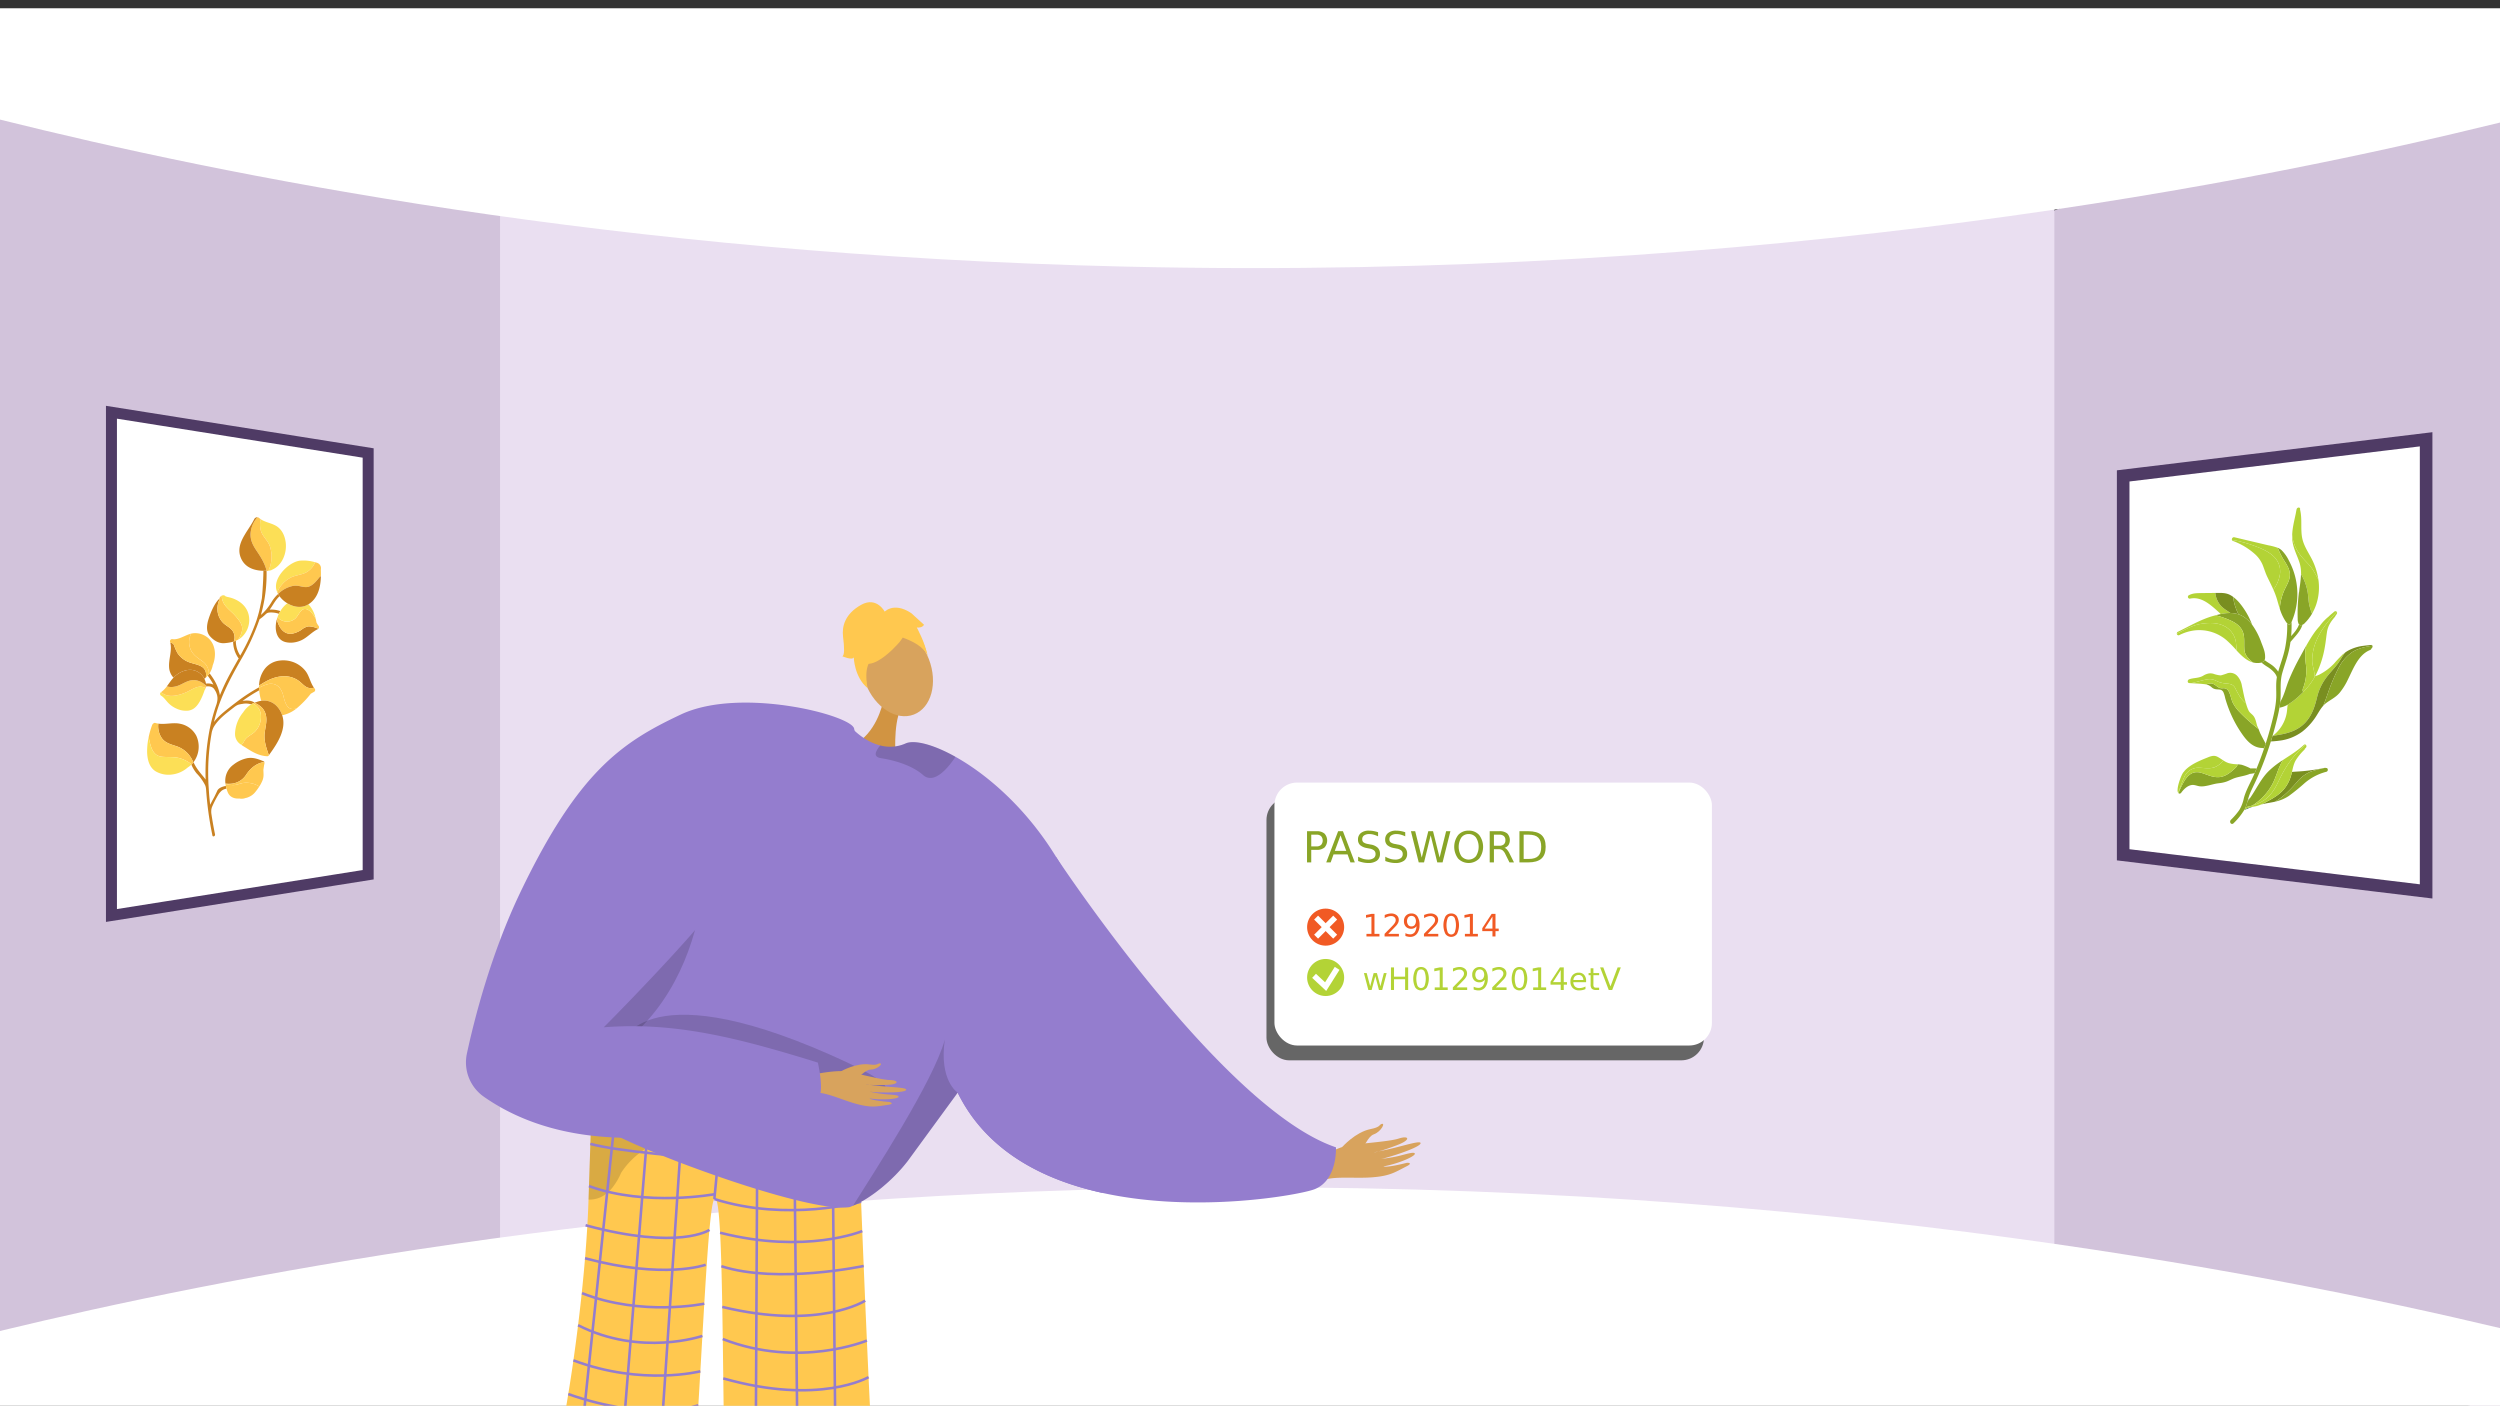 <svg xmlns="http://www.w3.org/2000/svg" xmlns:xlink="http://www.w3.org/1999/xlink" width="1365.799" height="768" viewBox="0 0 1365.799 768"><rect x="0" y="0" width="1365.799" height="768" fill="#333333" stroke="none"/><defs><style>.a,.n{fill:none;}.b{clip-path:url(#a);}.c{fill:#d2c3db;}.d{fill:#eadff1;}.e,.f,.g{fill:#fff;}.f,.g{stroke:#4f3b65;}.f,.g,.n{stroke-miterlimit:10;}.f{stroke-width:6.876px;}.g{stroke-width:6px;}.h{clip-path:url(#b);}.i,.p{fill:#d8a35d;}.i{fill-rule:evenodd;}.j{fill:#947dce;}.k{fill:#ffc84f;}.l{opacity:0.3;}.m{opacity:0.5;}.n{stroke:#947dce;stroke-width:1.407px;}.o{fill:#d19442;}.q{opacity:0.15;}.r{isolation:isolate;}.s{clip-path:url(#c);}.t{fill:#c98121;}.u{fill:#fcdf56;}.v{clip-path:url(#d);}.w{fill:#89a527;}.x{fill:#b3d336;}.y{fill:#33662d;}.z{fill:#798e20;}.aa{fill:#666;}.ab{fill:#f15a24;}</style><clipPath id="a"><rect class="a" width="1365.799" height="768" transform="translate(0.1 965.86)"/></clipPath><clipPath id="b"><rect class="a" width="544.615" height="469.58" transform="translate(244.751 1264.281)"/></clipPath><clipPath id="c"><path class="a" d="M80.375,1427.909l.318-171.057,94.815-13.325-.318,171.057Z"/></clipPath><clipPath id="d"><path class="a" d="M1189.137,1420.278l.312-167.808,106.979-15.035-.312,167.808Z"/></clipPath></defs><g transform="translate(-0.1 -965.86)"><g class="b"><path class="c" d="M1365.9,979.9V1738.36l-242.228-67.587-32.991-6.263,1.636-558.092,30.118-25.56Z"/><path class="c" d="M316.2,1095.832,300.145,1652.2.1,1726.6V976.548l298.845,93.57Z"/><path class="d" d="M697.877,1059.432H273.269v617.384h849.165V1059.432Z"/><path class="e" d="M-.1,1031.14c121.657,30.38,335.7,73.889,615,80.373,352.971,8.194,622.428-47.1,751-78.7V970.36H-.1Z"/><path class="e" d="M-.1,1693.044c121.657-29.39,335.7-71.48,615-77.753,352.971-7.927,622.428,45.568,751,76.133v47.19L.1,1741.36Z"/></g><path class="f" d="M1160.033,1225.853v207l66.988,8.1,21.016,2.53,77.5,9.37v-247l-77.5,9.37-21.016,2.53Z"/><path class="g" d="M201.235,1213.338v230.408l-56.767,9.016-17.809,2.816-65.672,10.43V1191.076l65.672,10.43,17.809,2.816Z"/><g class="h"><path class="i" d="M733.359,1592.525s7.188-8.2,15.568-9.845c4.982-.98,4.813-2.237,5.652-2.649,2.786-1.365.256,4.014-3.947,5.54-3.416,1.241-5.106,7.234-7.135,8.574s-8.16,3.9-9.747,3.147S733.359,1592.525,733.359,1592.525Z"/><path class="i" d="M711.267,1603.716c1.529-.583,17.493-11.057,26.332-12.24s22.094-2.1,26.621-3.59c5.326-1.754,6.775.331.664,2.956-3.972,1.706-12.141,4.433-13.968,4.583-.886.072,4.863-.942,11.093-2.5,6.623-1.659,13.792-3.839,14.172-2.663.738,2.281-18.29,8.259-21.666,8.765a85.287,85.287,0,0,0,8.893-1.45c4-.881,8.568-2.5,9.511-1.7,1.485,1.26-8.542,5.677-16.917,7.191-.135.279,2.6.593,12.429-1.873.988-.247,3.541.083.342,1.725-6.734,3.457-9.375,5.44-19.31,6.159-9.689.7-20.479-.856-27.36,1.771Z"/><path class="j" d="M718.27,1615.556c-7.765,3.039-64.148,13.379-115.9,2.012-32.665-7.16-63.473-22.986-79.06-54.751-40.275-82.112,53.837-128.689,53.837-128.689a1.667,1.667,0,0,1,.14.225c4.08,6.161,91.805,137.777,152.675,158.315C729.96,1592.668,730.931,1610.59,718.27,1615.556Z"/><path class="k" d="M306.454,1750.513l11.32.02,3.8.01a107.122,107.122,0,0,0,18.51,3.61,101.035,101.035,0,0,0,20.97.03,83.053,83.053,0,0,0,17.28-3.53l2.22.01c.36-5.61.72-11.33,1.06-17.07.38-6.18.74-12.4,1.1-18.56.38-6.54.75-13.01,1.11-19.33.15-2.49.3-4.96.44-7.39q.3-5.22.6-10.22c.58-9.67,1.15-18.65,1.71-26.5.37-5.13.73-9.78,1.1-13.82.88-9.68,1.77-15.87,2.69-16.87.35-.38.67-.26.97.3.95,1.81,1.64,8.29,2.17,18.12.18,3.39.34,7.18.48,11.32q.12,3.345.22,6.98c.19,6.76.35,14.23.49,22.23.04,2.76.09,5.58.13,8.46.05,2.97.09,6,.14,9.09.09,6.94.18,14.15.28,21.51.06,5.39.13,10.87.2,16.39.06,5.1.13,10.24.2,15.39l17.36.03,22.72.05,20.74.04,19.75.04c-.21-3.92-.42-7.99-.62-12.16-.33-6.59-.66-13.46-.99-20.48-.3-6.56-.61-13.25-.91-19.97-.14-3.31-.29-6.62-.43-9.93q-.27-5.94-.52-11.86c-.27-6.42-.53-12.77-.79-18.96-.23-5.38-.44-10.63-.65-15.71-.04-1.13-.09-2.26-.13-3.37-.23-5.58-.44-10.93-.64-15.96v-.05c-.06-1.54-.12-3.06-.18-4.54-.21-5.24-.39-10.08-.56-14.41-.54-14-.86-22.73-.86-22.73a11.407,11.407,0,0,1-6.71,2.43c-1.8-.12-4.3-.29-7.37-.49-3.68-.26-8.18-.58-13.28-.95h-.01q-3.63-.27-7.62-.57c-.59-.05-1.18-.09-1.78-.13h-.01c-5.71-.44-11.87-.93-18.28-1.46q-2.775-.225-5.63-.47c-.54-.05-1.08-.09-1.63-.14h-.01c-3.99-.34-8.04-.69-12.1-1.06-5.11-.47-10.22-.95-15.23-1.45-2.08-.21-4.15-.42-6.18-.63-3.24-.34-6.42-.69-9.5-1.04h-.04c-3.06-.35-6.03-.71-8.87-1.07-2.38-.3-4.68-.6-6.87-.91-.11-.01-.22-.03-.33-.04-.93-.13-1.44-.21-1.44-.21-5.12-.74-9.6-1.49-13.21-2.24-1.05-.22-2.03-.44-2.93-.66-.12-.04-.25-.07-.37-.1-.2-.05-.4-.1-.59-.15-.58-.15-1.11-.3-1.6-.45-.56-.17-1.07-.34-1.52-.52-.13-.05-.26-.1-.38-.15a9.293,9.293,0,0,1-1.13-.54,2.8,2.8,0,0,1-.86-.69v.15c-.01.2-.02.61-.04,1.21-.01.15-.01.3-.02.46-.02.54-.04,1.19-.07,1.96-.02.61-.05,1.28-.07,2.03-.02.56-.04,1.16-.06,1.79-.02.34-.03.69-.04,1.05,0,.09-.01.17-.01.26-.01.34-.02.69-.04,1.05q-.06,1.965-.15,4.26-.03.825-.06,1.71c-.03,1.05-.07,2.14-.11,3.27-.05,1.42-.1,2.91-.15,4.46v.1c-.01.2-.01.41-.02.62l-.03.84c-.02.51-.03,1.02-.05,1.53-.02.57-.04,1.15-.06,1.73-.02.52-.03,1.05-.05,1.59-.12,3.44-.24,7.09-.36,10.92-.03.63-.05,1.27-.07,1.91-.05,1.29-.09,2.6-.13,3.92-.08,2.39-.16,4.85-.24,7.35-.15,4.62-.37,9.4-.65,14.29-.34,5.79-.76,11.75-1.26,17.79q-.33,3.93-.7,7.9c-.88,9.5-1.93,19.15-3.1,28.68-.04.33-.08.66-.13.99-.76,6.15-1.57,12.24-2.42,18.21-.9,6.3-1.84,12.47-2.81,18.42-1.02,6.25-2.07,12.26-3.12,17.94C307.1,1747.153,306.784,1748.853,306.454,1750.513Z"/><g class="l"><path d="M408.139,1579.081c.249,0,.5,0,.737,0C408.876,1579.083,408.615,1579.079,408.139,1579.081Z"/><path class="m" d="M408.139,1579.081c-19.658-.121-62.093-6.551-62.093-6.551-12.477-1.8-21.187-3.671-22.589-5.495,0,0,0,.051,0,.145-.076,1.967-.881,24.492-1.831,54.026a14.461,14.461,0,0,0,2.072-.061c4.463-.436,8.069-2.869,10.964-6.453a35.588,35.588,0,0,0,4.74-8.045C356.338,1580.2,401.836,1579.1,408.139,1579.081Z"/></g><path class="n" d="M454.814,1578.083l.04,4.58.2,20.15.21,22.49v.04l.17,17.18v.92l.16,16.68.22,22.4.05,5.79.14,14.7.2,20.92.19,19.49.07,7.39"/><path class="n" d="M433.934,1580.643l.01.5.03,3.68.18,16.93.21,19.58.06,5.62.18,17.43.01,1.35.17,16.12.24,22.91.04,3.55.18,16.56.21,20.49.2,19.05.07,6.36"/><path class="n" d="M413.874,1578.923v.63l-.05,8.96-.02,4.56-.04,7.49-.08,14.98-.05,10.35-.09,17.26-.02,5.06-.07,13.12-.11,22.05-.03,4.93-.07,14.44-.1,20.32-.1,18.09-.04,9.56"/><line class="n" x1="4.197" y2="43.649" transform="translate(390.366 1577.258)"/><path class="n" d="M361.054,1754.183l.24-3.56.96-14.25,1.29-19.07,1.22-18.12.74-10.87.56-8.31.1-1.46,1.28-19.02.37-5.42.81-12.05,1.47-21.77,1.31-19.36.23-3.46.17-2.53.03-.41.6-8.93.08-1.19.56-8.24.02-.36.03-.39"/><path class="n" d="M340.084,1754.153l.29-3.57,1.25-15.41,1.52-18.8,1.43-17.7,1.31-16.22.27-3.26,1.65-20.47.01-.1.14-1.74,1.27-15.72,1.72-21.29,1.97-24.26.16-2.02.03-.4.48-5.94,1.09-13.48.01-.08"/><path class="n" d="M336.554,1572.133l-1.39,13.21-.2,1.91-.62,5.91-2.5,23.69-.08.81v.01l-2.11,19.98-1.86,17.64-.48,4.62-1.59,15.1v.01l-1.42,13.45-.52,4.91-1.95,18.52-1.95,18.58-2,18.92-.11,1.13"/><path class="n" d="M469.794,1603.453s-116.88-4.517-147.164-12.657"/><path class="n" d="M390.366,1620.907c39.936,12.728,80.168,1.5,80.168,1.5"/><path class="n" d="M391.043,1618.188s-37.645,7.167-69.181-4.332"/><path class="n" d="M471.174,1638.417s-30.674,12.843-77.676.908"/><path class="n" d="M471.954,1657.489s-46.875,10.016-77.755.131"/><path class="n" d="M472.751,1676.438s-24.831,16.235-78.062,3.416"/><path class="n" d="M473.7,1698.237s-37.064,15.483-78.741-.835"/><path class="n" d="M474.61,1718.211s-26.656,15.672-79.373.7"/><path class="n" d="M475.6,1738.691s-36.233,15.144-80.156-3.386"/><path class="n" d="M387.675,1637.775s-16.446,11.358-67.653-2.528"/><path class="n" d="M385.63,1656.823s-22.412,8.194-65.919-3.542"/><path class="n" d="M384.86,1678.093s-34.135,7.16-66.789-5.744"/><path class="n" d="M383.828,1695.7s-33.581,11.6-67.912-5.841"/><path class="n" d="M382.714,1715.029s-31.723,8.157-69.35-5.964"/><path class="n" d="M381.618,1733.593s-26.959,9.413-71.061-6.112"/><path class="n" d="M307.434,1745.423a109.68,109.68,0,0,0,10.45,3.98q1.86.615,3.69,1.14a107.122,107.122,0,0,0,18.51,3.61,101.035,101.035,0,0,0,20.97.03,83.053,83.053,0,0,0,17.28-3.53c1.22-.4,1.87-.67,1.87-.67"/><path class="o" d="M482.339,1350s-3.439,16.9-16.306,22.967,23.393,6.984,23.393,6.984-1.536-17.625,2.788-27S482.339,1350,482.339,1350Z"/><ellipse class="p" cx="18.521" cy="25.269" rx="18.521" ry="25.269" transform="translate(463.916 1315.719) rotate(-21.079)"/><path class="j" d="M602.368,1617.568c-32.665-7.16-63.473-22.986-79.06-54.751-.056.085-.112.155-.168.239-.169.211-.338.436-.507.69a.73.73,0,0,0-.112.154c-4.488,6.134-26.518,36.252-26.518,36.266-7.99,10.41-20.2,20.412-29.893,24.436-.633.281-1.28.52-1.871.731-23.76,3.714-122.711-33.888-134.5-43.286-5.317-4.234-7.4-24.083-7.821-45.606-.535-26.236,1.364-55,2.757-61.068,2.363-10.17,49.082-122.7,122.387-115.578a75.224,75.224,0,0,1,19.076,4.473s.549.577,1.519,1.435a36.087,36.087,0,0,0,6.626,4.713,28.136,28.136,0,0,0,6.767,2.715,20.735,20.735,0,0,0,13.828-1.126c4.586-2.054,14.771.352,27.136,7.259,17.177,9.58,38.6,27.854,55.131,54.864a1.667,1.667,0,0,1,.14.225,176.7,176.7,0,0,1,23.69,65.034A419.372,419.372,0,0,1,602.368,1617.568Z"/><path class="q" d="M523.3,1562.811c-.055.086-.12.155-.175.241-.167.214-.338.442-.5.688-.043.046-.073.1-.12.155-4.488,6.133-26.5,36.262-26.509,36.275-7.994,10.4-20.2,20.41-29.9,24.428,11.025-17.6,44.138-68.273,50.193-90.865C513,1556.269,523.309,1562.8,523.3,1562.811Z"/><path class="q" d="M478.689,1376.752c-.533,1.588,0,2.893,2.682,3.311,8.359,1.307,17.363,4.245,23.053,9.232a5.843,5.843,0,0,0,5.487,1.389c4.956-1.207,9.768-7.787,11.78-10.739a2.335,2.335,0,0,0,.321-.682c-12.369-6.908-22.544-9.314-27.139-7.251a20.705,20.705,0,0,1-13.824,1.114A11.4,11.4,0,0,0,478.689,1376.752Z"/><path class="k" d="M491.563,1316.6s-23.524,28.12-24.91-1.935C465.7,1293.869,507.391,1296.862,491.563,1316.6Z"/><path class="k" d="M484.774,1311.908s20.567,3.48,22.793,14.067c0,0-7.775-31.17-24.707-25.5s-22.757,9.758-9.155,40.645C473.7,1341.117,468.9,1314.231,484.774,1311.908Z"/><path class="k" d="M483.66,1300.387s-4.413-8.945-13.1-4.091-10.6,11.623-9.885,17.379.916,10.2-.4,10.706c0,0,5.456,2.42,6.262.6,0,0,.232,10.753,7.548,16.834,0,0-2.9-12.6,3.158-16.438S483.66,1300.387,483.66,1300.387Z"/><path class="k" d="M482.788,1300.63s5.046-6.467,15.15.191l6.974,6.358s-.807,1.819-3.938,1.518c0,0,4.761,8.788,5.519,14.491L496.53,1308.9Z"/><path class="q" d="M339.134,1536.981s10.265-40.773,114.077,4.9-88.524,1.465-88.524,1.465Z"/><path class="q" d="M385.333,1434.126s3.647,110.087-102.058,124.82l-2.266.692,7.508-23.4s62.09-48.074,62.725-49.6S385.333,1434.126,385.333,1434.126Z"/><path class="i" d="M438.668,1553.965c1.4-.047,17.3-4.1,24.816-2.589s18.539,4.467,22.634,4.521c4.818.063,5.413,2.162-.287,2.587-3.7.277-11.1.21-12.63-.179-.74-.188,4.215.594,9.713,1.066,5.845.5,12.28.734,12.26,1.8-.037,2.059-17.17,1.6-20.054,1.069a73.462,73.462,0,0,0,7.631,1.306c3.5.4,7.661.363,8.2,1.276.855,1.439-8.527,2.226-15.754,1.116-.188.189,1.949,1.21,10.622,1.952.871.074,2.854,1.057-.2,1.5-6.438.927-9.138,1.8-17.412-.391-8.068-2.138-16.4-6.417-22.726-6.206Z"/><path class="i" d="M459.746,1551.044s8.13-4.653,15.4-3.65c4.322.6,4.536-.473,5.333-.573,2.645-.331-.914,3.333-4.756,3.4-3.122.053-6.169,4.451-8.193,4.973s-7.719.887-8.8-.166S459.746,1551.044,459.746,1551.044Z"/><path class="j" d="M372.12,1356.181c-32.174,15.137-56.041,30.992-87.724,97.131-16.074,33.555-25.14,69.2-29.236,88.206a22.9,22.9,0,0,0,9.383,23.581c71.717,49.991,181.634.593,181.634.593,5.062-.335.741-19.318.741-19.318-43.843-13.587-77.945-22.3-117.016-19.284.2-.03,53.7-54.177,63.64-70.554,26.054-42.951,78.072-71.321,73.177-92.665C465.03,1356.489,404.572,1340.912,372.12,1356.181Z"/></g><g class="r"><g class="s"><path class="t" d="M144.005,1277.693c-.066,7.025-.827,15.008-.827,15.008s-1.277,6.247-1.454,6.938c-.46,1.793-.976,3.586-1.564,5.362a111.1,111.1,0,0,1-8.82,19.012,14.635,14.635,0,0,1-2.41-8.1q-.528.218-1.067.392c-.134.043-.269.084-.4.123a15.88,15.88,0,0,0,2.708,8.724.632.632,0,0,0,.385.266c-1.624,2.9-3.279,5.793-4.862,8.713a113.867,113.867,0,0,0-5.459,11.537c-.732-4.64-2.975-8.484-5.65-11.973-.106.163-.214.323-.327.478q-.324.442-.68.846a32.943,32.943,0,0,1,3.128,4.87,6.9,6.9,0,0,0-4.069-.552l0,.008a.9.9,0,0,1,.021.21,1.142,1.142,0,0,1-.022.2,3.282,3.282,0,0,1,.064.654c0,.032,0,.065,0,.1-.007.128-.022.258-.041.389,1.828-.253,3.675.082,4.618,1.639.16.263.487.8.766,1.284a11.164,11.164,0,0,1,.725,2.145c.055.347.1.686.142,1.035a9.8,9.8,0,0,1-.067,1.505,15.456,15.456,0,0,1-.46,2.087,100.744,100.744,0,0,0-3.475,12.425c-.08.375-.153.748-.226,1.112a.914.914,0,0,0-.089.437,123.6,123.6,0,0,0-2.157,27.219,17.045,17.045,0,0,0-1.038-1.393c-2.218-2.7-4.254-5.028-5.566-8.158-.04.053-.08.106-.121.158q-.434.541-.915,1.036c-.052.053-.1.1-.157.156a19.782,19.782,0,0,0,2.871,4.788,26.4,26.4,0,0,1,4.657,6.459,8.832,8.832,0,0,1,.3.891,10.8,10.8,0,0,1,.214,1.353,184.153,184.153,0,0,0,3.469,25.227.549.549,0,0,0,.649.491.938.938,0,0,0,.777-1.089q-1.167-5.7-2.028-11.505a10.817,10.817,0,0,1,.011-2.041,11.06,11.06,0,0,1,.275-1.2,53.325,53.325,0,0,1,2.685-5.469c.281-.523,1.141-1.967,1.309-2.172a10.247,10.247,0,0,1,1.332-1.458,6.223,6.223,0,0,1,2.678-1.139q-.22-.756-.372-1.514c-1.5.327-4,.986-4.724,2.777-.113.293-1.4,2.963-1.576,3.281-.764,1.439-1.575,2.867-2.234,4.291-.221-1.854-.418-3.719-.575-5.59-.015-.188-.373-5.721-.389-5.978-.084-2.029-.137-4.07-.133-6.119a121.257,121.257,0,0,1,2-22.131,15.2,15.2,0,0,1,.926-2.533c2.6-4.471,6.877-7.562,10.775-10.616.305-.233.6-.465.906-.7a10.235,10.235,0,0,1,1.2-.747,5.833,5.833,0,0,1,.857-.345c.673-.162,1.391-.306,2.117-.408a9.722,9.722,0,0,1,4.727.274,9.755,9.755,0,0,1,.886-.477,7.455,7.455,0,0,1,.881-.392l.073-.027c-1.586-1.249-4.024-1.346-6.4-1.012l-.179.026a88.407,88.407,0,0,1,9.1-5.791c-.036-.442-.061-.886-.071-1.33,0-.1,0-.2,0-.3v-.012a98.129,98.129,0,0,0-11.911,7.747c-.217.169-2.486,1.9-2.679,2.045-.321.252-.641.5-.962.749-3.192,2.532-6.561,5.1-9.081,8.416q.471-2,1.04-3.984c2.983-10.567,8.014-20,13.429-29.564a123.255,123.255,0,0,0,10.437-22.584,23.682,23.682,0,0,0,3.465-2.881,4.317,4.317,0,0,1,1.018-.636c.24-.058.478-.1.717-.136a13.343,13.343,0,0,1,5.381.658c.24-.5.506-.984.793-1.457a.652.652,0,0,0-.13-.049,15.571,15.571,0,0,0-5.725-.769c.185-.242.369-.493.546-.742,1.583-2.3,2.829-4.791,4.863-6.555a11.694,11.694,0,0,1-.788-1.227l-.008-.015a20.091,20.091,0,0,0-3.765,4.712,33.922,33.922,0,0,1-2.778,3.865c-.16.187-1.244,1.359-1.4,1.52-.465.463-.947.9-1.46,1.328q.375-1.284.7-2.588a81.028,81.028,0,0,0,2.387-21.53q-.851.04-1.7.025"/><path class="u" d="M142.554,1249.528a11.743,11.743,0,0,0,.036,6.166c.947,3.264,3.643,5.236,4.854,8.333a17.948,17.948,0,0,1-.73,13.69l-.184.035a1.528,1.528,0,0,1-.793-.079l-.024-.005c-5.815.273-11.786-1.274-14.113-7.231a10.417,10.417,0,0,1-.729-3.872,10.417,10.417,0,0,0,.729,3.872c2.1,5.374,7.165,7.158,12.4,7.256q.849.016,1.7-.025h.008l.024.005a1.528,1.528,0,0,0,.793.079l.184-.035c.28-.056.552-.12.825-.193a2.312,2.312,0,0,0,.248-.027l.047-.006a1.663,1.663,0,0,0,.819-.349c5.554-2.232,8.345-9.133,7.516-15.11-.482-3.425-1.9-6.527-4.493-8.393-2.744-1.965-6.347-2.246-9.122-4.111"/><path class="k" d="M140.786,1248.454l-.072.087a14.57,14.57,0,0,0-3.733,9.1c-.111,3.871,1.733,6.8,3.642,9.636,2.156,3.207,4.232,6.631,5.114,10.4l-.024-.005c-5.815.273-11.786-1.274-14.113-7.231a10.417,10.417,0,0,1-.729-3.872,10.417,10.417,0,0,0,.729,3.872c2.327,5.957,8.3,7.5,14.113,7.231l.024.005a1.528,1.528,0,0,0,.793.079l.184-.035a17.948,17.948,0,0,0,.73-13.69c-1.211-3.1-3.907-5.069-4.854-8.333a11.743,11.743,0,0,1-.036-6.166v-.009a8.2,8.2,0,0,1-.9-.687,1.561,1.561,0,0,0-.872-.378"/><path class="t" d="M140.386,1248.462a1.912,1.912,0,0,0-1.436,1.079c-2.769,5.579-8.048,10.959-8.079,17.024a10.417,10.417,0,0,0,.729,3.872c2.327,5.957,8.3,7.5,14.113,7.231l.024.005c-.882-3.766-2.958-7.19-5.114-10.4-1.909-2.834-3.753-5.765-3.642-9.636a14.57,14.57,0,0,1,3.733-9.1l.072-.087a1.621,1.621,0,0,0-.4.008"/><path class="t" d="M151.309,1304.316c-1.419,5.343-.277,11.12,4.894,12.356a12.075,12.075,0,0,0,4.468.172,14.664,14.664,0,0,0,4.215-1.272c3.183-1.51,5.623-4.463,8.789-5.971a1.1,1.1,0,0,0,.417-.31,1.131,1.131,0,0,0,.289-.689.972.972,0,0,0,0-.108.972.972,0,0,1,0,.108,1.131,1.131,0,0,1-.289.689,4.41,4.41,0,0,1-.665-.174,12.8,12.8,0,0,0-4.627-1.053,4.23,4.23,0,0,0-.445.038,8.474,8.474,0,0,0-3.354,1.663,13.7,13.7,0,0,1-5.31,2.292,5.876,5.876,0,0,1-3.558-.553c-2.672-1.353-3.94-4.226-4.824-7.188"/><path class="k" d="M166.358,1298.583c-2.389.336-3.278,4.067-5.43,5.583a7.066,7.066,0,0,1-3.078,1.23,6.59,6.59,0,0,1-6.122-2.435c-.161.446-.3.9-.419,1.355.884,2.962,2.152,5.835,4.824,7.188a5.876,5.876,0,0,0,3.558.553,13.7,13.7,0,0,0,5.31-2.292,8.474,8.474,0,0,1,3.354-1.663,4.23,4.23,0,0,1,.445-.038,12.8,12.8,0,0,1,4.627,1.053,4.41,4.41,0,0,0,.665.174,1.131,1.131,0,0,0,.289-.689.972.972,0,0,0,0-.108,1.223,1.223,0,0,0-.242-.714,9.433,9.433,0,0,1-.536-.78,9.668,9.668,0,0,1-.606-1.1q-.179-.96-.405-1.914c-1.2-2.451-3.218-4.881-5.2-5.345a2.8,2.8,0,0,0-1.034-.059"/><path class="u" d="M157.065,1295.442a15.281,15.281,0,0,0-3.8,4.276c-.287.473-.553.96-.793,1.457q-.348.717-.624,1.458c-.04.109-.081.218-.121.328a6.59,6.59,0,0,0,6.122,2.435,7.066,7.066,0,0,0,3.078-1.23c2.152-1.516,3.041-5.247,5.43-5.583a2.8,2.8,0,0,1,1.034.059c1.986.464,4.007,2.894,5.2,5.345a16.718,16.718,0,0,0-3.984-8q-.318.2-.655.378a8.757,8.757,0,0,1-2.93.947,12.4,12.4,0,0,1-7.962-1.872"/><path class="t" d="M92.953,1316.162a.91.91,0,0,0,.041.309c.056.182.1.357.143.541,1.057,4.234-.921,8.86-.665,13.267a9.048,9.048,0,0,0,2.417,5.811,13.816,13.816,0,0,1,6.837-4.026q.42-.1.835-.154a8.717,8.717,0,0,1,9.192,4.785c.241-.179.477-.367.705-.564a11.352,11.352,0,0,0,1.117-1.11q.355-.4.68-.846c.113-.155.221-.315.327-.478a12.231,12.231,0,0,0,1.74-4.393,16.433,16.433,0,0,0,1.207-6.063,16.433,16.433,0,0,1-1.207,6.063,12.148,12.148,0,0,1-2.067,4.871,11.8,11.8,0,0,1-1.8,1.956,5.588,5.588,0,0,0-.576-4.535c-1.534-2.351-5.049-2.791-7.5-3.622a13.2,13.2,0,0,1-7.19-5.118,22.48,22.48,0,0,1-1.882-4.092,2.237,2.237,0,0,0-2.175-1.752c-.04-.184-.087-.359-.143-.541a.91.91,0,0,1-.041-.309"/><path class="k" d="M104.518,1312.033c-2.823.705-5.585,2.609-8.354,3a6.282,6.282,0,0,1-1.95-.011.8.8,0,0,0-.253,0,1.258,1.258,0,0,0-1.008,1.145.91.91,0,0,0,.041.309c.056.182.1.357.143.541a2.237,2.237,0,0,1,2.175,1.752,22.48,22.48,0,0,0,1.882,4.092,13.2,13.2,0,0,0,7.19,5.118c2.449.831,5.964,1.271,7.5,3.622a5.588,5.588,0,0,1,.576,4.535,11.8,11.8,0,0,0,1.8-1.956,12.148,12.148,0,0,0,2.067-4.871,16.433,16.433,0,0,0,1.207-6.063,16.433,16.433,0,0,1-1.207,6.063,12.148,12.148,0,0,1-2.067,4.871,8.45,8.45,0,0,0-3.5-7.018c-2.32-1.7-4.792-3.139-6.22-5.868a10.309,10.309,0,0,1-.015-9.256"/><path class="k" d="M105.474,1311.842a9.067,9.067,0,0,0-.956.191,10.309,10.309,0,0,0,.015,9.256c1.428,2.729,3.9,4.171,6.22,5.868a8.45,8.45,0,0,1,3.5,7.018,12.148,12.148,0,0,0,2.067-4.871,16.433,16.433,0,0,0,1.207-6.063,12.882,12.882,0,0,0-.978-5.059l-.008-.025a10.37,10.37,0,0,0-2.14-3.208l-.056-.053a10.839,10.839,0,0,0-8.211-3.116q-.332.015-.662.062"/><path class="t" d="M86.592,1361.185a11.7,11.7,0,0,0,1.876,7.879c2,2.821,5.135,3.47,8.2,4.526a14.82,14.82,0,0,1,9.041,8.8q-.434.541-.915,1.036a12.048,12.048,0,0,1-2.157,1.739,15.8,15.8,0,0,1-8.29,3.793,14.015,14.015,0,0,1-9.124-1.657c-3.5-2.106-4.737-6.4-4.752-11.125.015,4.726,1.25,9.019,4.752,11.125a14.015,14.015,0,0,0,9.124,1.657,15.8,15.8,0,0,0,8.29-3.793,12.081,12.081,0,0,0,2-1.583c.053-.051.1-.1.157-.156q.481-.5.915-1.036c.041-.052.081-.1.121-.158a14.127,14.127,0,0,0,1.524-14.395,12.758,12.758,0,0,0-8.853-6.57c-3.867-.848-8.058.5-11.909-.081"/><path class="k" d="M84.53,1360.783a2.064,2.064,0,0,0-1.391,1.389,45.6,45.6,0,0,0-1.838,6.473c1.1,4.876,1.975,10.12,7.38,10.649,3.539.358,6.863-.152,10.257.987a19.822,19.822,0,0,1,5.856,3.144,12.048,12.048,0,0,1-2.157,1.739,15.8,15.8,0,0,1-8.29,3.793,14.015,14.015,0,0,1-9.124-1.657c-3.5-2.106-4.737-6.4-4.752-11.125.015,4.726,1.25,9.019,4.752,11.125a14.015,14.015,0,0,0,9.124,1.657,15.8,15.8,0,0,0,8.29-3.793,12.048,12.048,0,0,0,2.157-1.739q.481-.5.915-1.036a14.82,14.82,0,0,0-9.041-8.8c-3.065-1.056-6.195-1.7-8.2-4.526a11.7,11.7,0,0,1-1.876-7.879,8.774,8.774,0,0,1-1.633-.367.989.989,0,0,0-.429-.035"/><path class="u" d="M81.3,1368.645a37.06,37.06,0,0,0-.83,7.53c.015,4.726,1.25,9.019,4.752,11.125a14.015,14.015,0,0,0,9.124,1.657,15.8,15.8,0,0,0,8.29-3.793,12.048,12.048,0,0,0,2.157-1.739,19.822,19.822,0,0,0-5.856-3.144c-3.394-1.139-6.718-.629-10.257-.987-5.4-.529-6.284-5.773-7.38-10.649"/><path class="t" d="M135.636,1379.988q-.1.013-.2.03a17.99,17.99,0,0,0-7.8,3.6,10.8,10.8,0,0,0-4.36,10.354l.023.212c.044.342.1.685.169,1.027q.15.758.372,1.514c.187.641.41,1.28.66,1.915,1.076,2.718,3.6,3.651,6.32,3.477a7.016,7.016,0,0,0,2.13.059,4.849,4.849,0,0,0,1.154-.305,6.8,6.8,0,0,0,1.707-.516,9.044,9.044,0,0,0,3.777-2.813,30.957,30.957,0,0,0,2.176-2.994,19.115,19.115,0,0,0,1.849-3.6,8.348,8.348,0,0,0,.463-2.943,8.348,8.348,0,0,1-.463,2.943,19.115,19.115,0,0,1-1.849,3.6,30.957,30.957,0,0,1-2.176,2.994,9.044,9.044,0,0,1-3.777,2.813,6.8,6.8,0,0,1-1.707.516,4.849,4.849,0,0,1-1.154.305,7.016,7.016,0,0,1-2.13-.059c-2.715.174-5.244-.759-6.32-3.477a18.658,18.658,0,0,1-1.2-4.456l-.023-.212a14.431,14.431,0,0,0,3.726,0,10.81,10.81,0,0,0,7.7-5.034c2.569-3.83,5.885-6.213,9.729-6.753l.078-.011a.657.657,0,0,0-.384-.4c-2.646-1.092-5.445-2.2-8.49-1.774"/><path class="k" d="M132.948,1402.171a7.016,7.016,0,0,1-2.13-.059c-2.715.174-5.244-.759-6.32-3.477a18.658,18.658,0,0,1-1.2-4.456,20.545,20.545,0,0,0,3.971.6,6.469,6.469,0,0,0,1.184-.062c1.271-.179,2.486-.67,3.8-.967.33-.077.656-.137.98-.183a13.34,13.34,0,0,1,8.531,1.975,30.957,30.957,0,0,1-2.176,2.994,9.044,9.044,0,0,1-3.777,2.813,6.8,6.8,0,0,1-1.707.516,4.849,4.849,0,0,1-1.154.305m11.484-19.995c-3.844.54-7.16,2.923-9.729,6.753a10.81,10.81,0,0,1-7.7,5.034,14.431,14.431,0,0,1-3.726,0l.023.212a18.658,18.658,0,0,0,1.2,4.456c1.076,2.718,3.6,3.651,6.32,3.477a7.016,7.016,0,0,0,2.13.059,4.849,4.849,0,0,0,1.154-.305,6.8,6.8,0,0,0,1.707-.516,9.044,9.044,0,0,0,3.777-2.813,30.957,30.957,0,0,0,2.176-2.994,19.115,19.115,0,0,0,1.849-3.6,8.348,8.348,0,0,0,.463-2.943c0-.856-.068-1.707-.085-2.556.106-.706.2-1.411.333-2.147a1.327,1.327,0,0,0,.016-.3c.057-.233.113-.474.178-.717a1.366,1.366,0,0,0,.041-.49,1.23,1.23,0,0,0-.047-.616l-.078.011"/><path class="k" d="M123.3,1394.179a18.658,18.658,0,0,0,1.2,4.456c1.076,2.718,3.6,3.651,6.32,3.477a7.016,7.016,0,0,0,2.13.059,4.849,4.849,0,0,0,1.154-.305,6.8,6.8,0,0,0,1.707-.516,9.044,9.044,0,0,0,3.777-2.813,30.957,30.957,0,0,0,2.176-2.994,13.34,13.34,0,0,0-8.531-1.975c-.324.046-.65.106-.98.183-1.313.3-2.528.788-3.8.967a6.469,6.469,0,0,1-1.184.062,20.545,20.545,0,0,1-3.971-.6"/><path class="t" d="M152.758,1326.762a11.963,11.963,0,0,0-8.058,4.57,15.778,15.778,0,0,0-3.068,9.118c3.548-2.438,7.31-4.4,11.29-4.96a16.638,16.638,0,0,1,1.7-.151,13.271,13.271,0,0,1,8.988,2.7c2.405,1.886,3.821,4.174,7.1,3.713.188-.027.382-.062.583-.107.06-.013.122-.024.184-.033s.124-.015.184-.019c-2.029-2.688-2.566-6.5-4.684-9.187a15.2,15.2,0,0,0-7.046-4.965,15.861,15.861,0,0,0-7.173-.683"/><path class="k" d="M152.922,1335.49c-3.98.559-7.742,2.522-11.29,4.96-.006.3-.013.6-.013.9v.012c0,.1,0,.2,0,.3a26.673,26.673,0,0,0,1.2,7.053,26.673,26.673,0,0,1-1.2-7.053,18.176,18.176,0,0,1,5.493-2.179,7.1,7.1,0,0,1,1.679-.039c3.274.318,5.079,2.925,5.97,6.084.708,2.5,1.406,6.312,3.887,7.424a4.575,4.575,0,0,0,2.5.181c.284-.04.571-.09.858-.143a18.32,18.32,0,0,1-6.589,3.364q-.587.147-1.156.241.57-.094,1.156-.241a18.32,18.32,0,0,0,6.589-3.364,51.827,51.827,0,0,0,7.9-8.154c.634-.366,1.267-.723,1.892-1.087a1.174,1.174,0,0,0,.236-1.693c-.128-.146-.256-.3-.368-.458-.06,0-.122.011-.184.019s-.124.02-.184.033c-.2.045-.4.08-.583.107-3.278.461-4.694-1.827-7.1-3.713a13.271,13.271,0,0,0-8.988-2.7,16.638,16.638,0,0,0-1.7.151"/><path class="k" d="M147.115,1339.482a18.176,18.176,0,0,0-5.493,2.179,26.673,26.673,0,0,0,1.2,7.053l.086-.013c4.756-.669,8.9,1.994,11.008,6.973q.194.459.348.92.57-.094,1.156-.241a18.32,18.32,0,0,0,6.589-3.364c-.287.053-.574.1-.858.143a4.575,4.575,0,0,1-2.5-.181c-2.481-1.112-3.179-4.921-3.887-7.424-.891-3.159-2.7-5.766-5.97-6.084a7.1,7.1,0,0,0-1.679.039"/><path class="t" d="M142.9,1348.7l-.086.013a11.96,11.96,0,0,0-2.749.763c-.3.083-.6.18-.9.291l-.073.027c3.417,1.447,6.159,3.785,6.511,8.351.266,3.377-1.069,6.806-1,10.211.074,3.594,1.277,6.951,2.416,10.153a1.145,1.145,0,0,1-.755.488,1.006,1.006,0,0,1-.191.009c-4.244-.191-7.78-2.157-11.2-4.364-.96-.617-2.048-1.225-3.04-1.941a6.756,6.756,0,0,1-3.29-5.044c-.027-.339-.04-.681-.041-1.023,0,.342.014.684.041,1.023a6.756,6.756,0,0,0,3.29,5.044c.992.716,2.08,1.324,3.04,1.941,3.423,2.207,6.959,4.173,11.2,4.364a1.006,1.006,0,0,0,.191-.009,1.145,1.145,0,0,0,.755-.488,1.5,1.5,0,0,0,.209-.4c4.626-6.328,9.536-14.067,7.029-21.515q-.154-.462-.348-.92c-2.1-4.979-6.252-7.642-11.008-6.973"/><path class="k" d="M139.1,1349.8a7.455,7.455,0,0,0-.881.392,7.4,7.4,0,0,1,4.416,6.519,11.38,11.38,0,0,1-3.107,8.691c-2.038,2.162-4.794,2.714-6.169,5.578a4.191,4.191,0,0,1-1.525,1.727,6.756,6.756,0,0,1-3.29-5.044c-.027-.339-.04-.681-.041-1.023,0,.342.014.684.041,1.023a6.756,6.756,0,0,0,3.29,5.044c.992.716,2.08,1.324,3.04,1.941,3.423,2.207,6.959,4.173,11.2,4.364a1.006,1.006,0,0,0,.191-.009,1.145,1.145,0,0,0,.755-.488c-1.139-3.2-2.342-6.559-2.416-10.153-.065-3.405,1.27-6.834,1-10.211-.352-4.566-3.094-6.9-6.511-8.351"/><path class="u" d="M138.219,1350.187a9.755,9.755,0,0,0-.886.477,11.722,11.722,0,0,0-1.295.91,14.565,14.565,0,0,0-3.082,3.441,19.308,19.308,0,0,0-4.453,11.62c0,.342.014.684.041,1.023a6.756,6.756,0,0,0,3.29,5.044,4.191,4.191,0,0,0,1.525-1.727c1.375-2.864,4.131-3.416,6.169-5.578a11.38,11.38,0,0,0,3.107-8.691,7.4,7.4,0,0,0-4.416-6.519"/><path class="u" d="M112.7,1340.408c0,.032,0,.065,0,.1a5.162,5.162,0,0,1-.275,1.344,5.05,5.05,0,0,0-3.587-.823c-.076.011-.154.023-.231.038-2.42.434-4.842,2.2-7.182,3.17a24.061,24.061,0,0,1-5.7,1.65c-2.852.4-5.564,0-7.622-1.9l-.048.032a1.121,1.121,0,0,0-.028,1.837c1.768,1.065,2.822,2.9,4.3,4.322a14.29,14.29,0,0,0,4.311,2.86,12.206,12.206,0,0,0,6.282,1.066,7.166,7.166,0,0,0,2.639-.9c3.03-1.774,4.9-6.29,6.064-9.53.072-.209.145-.436.209-.652a5.076,5.076,0,0,0,.595-1.173,5.49,5.49,0,0,0,.234-.955c.019-.131.034-.261.041-.389,0-.032,0-.065,0-.1"/><path class="k" d="M104.74,1337.514c-.266.038-.535.088-.806.152-2.6.616-4.97,2.436-7.582,3.14a11.486,11.486,0,0,1-1.367.281,8.449,8.449,0,0,1-3.734-.264,13.733,13.733,0,0,1-3.153,3.166c2.058,1.9,4.77,2.3,7.622,1.9a24.061,24.061,0,0,0,5.7-1.65c2.34-.969,4.762-2.736,7.182-3.17.077-.015.155-.027.231-.038a5.05,5.05,0,0,1,3.587.823,5.162,5.162,0,0,0,.275-1.344c0-.032,0-.065,0-.1,0,.032,0,.065,0,.1-2.152-2.072-4.835-3.43-7.958-2.991"/><path class="t" d="M102.561,1331.91q-.416.058-.835.154a13.816,13.816,0,0,0-6.837,4.026c-.073.077-.146.154-.218.233-1.276,1.4-2.288,3.01-3.42,4.5a8.449,8.449,0,0,0,3.734.264,11.486,11.486,0,0,0,1.367-.281c2.612-.7,4.978-2.524,7.582-3.14.271-.064.54-.114.806-.152,3.123-.439,5.806.919,7.958,2.991,0-.032,0-.065,0-.1a3.282,3.282,0,0,0-.064-.654,1.142,1.142,0,0,0,.022-.2.9.9,0,0,0-.021-.21l0-.008a10.1,10.1,0,0,0-.881-2.644,8.717,8.717,0,0,0-9.192-4.785"/><path class="u" d="M163.933,1272.164a10.258,10.258,0,0,0-1.585.348c-5.617,1.715-13.24,9.476-11.114,16.057a9.3,9.3,0,0,0,.335.878c.134.3.29.614.455.914l.008.015a11.694,11.694,0,0,0,.788,1.227,14.642,14.642,0,0,0,4.245,3.839,12.4,12.4,0,0,0,7.962,1.872,8.757,8.757,0,0,0,2.93-.947q.338-.181.655-.378c5.284-3.254,6.657-9.527,6.806-15.382q.024-.68.023-1.349,0,.669-.023,1.349c-.155,6.09-1.633,12.633-7.461,15.76a8.757,8.757,0,0,1-2.93.947c-5,.7-10.592-2.625-12.995-6.938-.168-.3-.327-.619-.463-.929a15.678,15.678,0,0,1,7.575-8.143c2.6-1.221,5.384-1.354,7.973-2.582a10.841,10.841,0,0,0,5.128-5.691,21.729,21.729,0,0,0-8.312-.867"/><path class="k" d="M167.944,1286.548a4.826,4.826,0,0,0,1.009-.253c2.132-.8,3.849-2.788,5.31-4.636a4.582,4.582,0,0,1,1.155-1.052c-.155,6.09-1.633,12.633-7.461,15.76a8.757,8.757,0,0,1-2.93.947c-5,.7-10.592-2.625-12.995-6.938a15.829,15.829,0,0,1,8.261-4.439,9.856,9.856,0,0,1,1.99-.079c1.867.121,3.745.959,5.661.69m4.3-13.517a10.841,10.841,0,0,1-5.128,5.691c-2.589,1.228-5.376,1.361-7.973,2.582a15.678,15.678,0,0,0-7.575,8.143c.136.31.295.624.463.929,2.4,4.313,8,7.64,12.995,6.938a8.757,8.757,0,0,0,2.93-.947c5.828-3.127,7.306-9.67,7.461-15.76q.024-.68.023-1.349c0-.743-.019-1.474-.048-2.183a3.206,3.206,0,0,0-2.308-3.825q-.408-.111-.84-.219"/><path class="t" d="M175.418,1280.607a4.582,4.582,0,0,0-1.155,1.052c-1.461,1.848-3.178,3.835-5.31,4.636a4.826,4.826,0,0,1-1.009.253c-1.916.269-3.794-.569-5.661-.69a9.856,9.856,0,0,0-1.99.079,15.829,15.829,0,0,0-8.261,4.439c2.4,4.313,8,7.64,12.995,6.938a8.757,8.757,0,0,0,2.93-.947c5.828-3.127,7.306-9.67,7.461-15.76"/><path class="t" d="M120.348,1292.072a2.744,2.744,0,0,0-.354.854c-.081.071-.161.134-.241.215-2.615,2.554-4.57,7.367-5.674,10.806-1.1,3.413-1.47,6.993.735,9.492,1.982,2.219,4.7,4.024,7.817,3.8.623-.045,1.269-.11,1.925-.2a20.852,20.852,0,0,0,2.9-.609c.134-.039.269-.08.4-.123q.539-.176,1.067-.392a13.048,13.048,0,0,0,1.265-.6,10.166,10.166,0,0,0,2.061-1.457,12.794,12.794,0,0,0,4.013-9.13c0-.058,0-.116,0-.174,0,.058,0,.116,0,.174a12.794,12.794,0,0,1-4.013,9.13,10.166,10.166,0,0,1-2.061,1.457,13.689,13.689,0,0,1-2.332.993,6.49,6.49,0,0,0-.327-5.183c-1.269-2.389-3.886-3.266-5.661-5.109a10.858,10.858,0,0,1-2.988-7.722,11.7,11.7,0,0,1,.824-4.169,5.089,5.089,0,0,1,.282-.585c.121-.492.234-.975.355-1.467"/><path class="k" d="M121.222,1291.283a2.094,2.094,0,0,0-.874.789c-.121.492-.234.975-.355,1.467a5.089,5.089,0,0,0-.282.585,11.7,11.7,0,0,0-.824,4.169,10.858,10.858,0,0,0,2.988,7.722c1.775,1.843,4.392,2.72,5.661,5.109a6.49,6.49,0,0,1,.327,5.183,13.689,13.689,0,0,0,2.332-.993,10.166,10.166,0,0,0,2.061-1.457,12.794,12.794,0,0,0,4.013-9.13c0-.058,0-.116,0-.174,0,.058,0,.116,0,.174a12.794,12.794,0,0,1-4.013,9.13,10.166,10.166,0,0,1-2.061,1.457,12.671,12.671,0,0,0,2.18-5.182c.4-2.986-1.6-5.281-3.182-7.211-1.83-2.267-4.221-3.936-6.011-6.208a9.158,9.158,0,0,1-1.96-5.43"/><path class="u" d="M121.81,1291.1a1.906,1.906,0,0,0-.588.182,9.158,9.158,0,0,0,1.96,5.43c1.79,2.272,4.181,3.941,6.011,6.208,1.582,1.93,3.58,4.225,3.182,7.211a12.671,12.671,0,0,1-2.18,5.182,10.166,10.166,0,0,0,2.061-1.457,12.794,12.794,0,0,0,4.013-9.13c0-.058,0-.116,0-.174-.009-7.371-5.961-11.485-11.974-12.578a3.487,3.487,0,0,0-.9-.253,1.522,1.522,0,0,0-1.352-.64,2.107,2.107,0,0,0-.229.019"/></g></g><g class="r"><g class="v"><path class="w" d="M1195.3,1338.11a.849.849,0,0,0,.8.916c.329.023.649.047.985.069,2.6.171,5.237.258,7.791.591.16.021.313.042.457.074a6.377,6.377,0,0,1,3.128,1.652,4.318,4.318,0,0,0,2.08.97c1.681.308,3.212-.236,4.234,1.626a16.061,16.061,0,0,1,1,3.3,69.128,69.128,0,0,0,2.533,7.3,63.069,63.069,0,0,0,7.463,13.342c2.612,3.549,5.85,6.56,10.446,6.553a4.173,4.173,0,0,0,.819.219q.44-1.293.859-2.592c-.936-1.736-1.888-3.466-2.769-5.235-.463-.929-.8-1.92-1.171-2.87a1.754,1.754,0,0,1-.368-.233,89.526,89.526,0,0,1-9.946-8.9,20.519,20.519,0,0,1-3.691-5.039c-.893-1.845-1.161-4.037-2.063-5.864a3.478,3.478,0,0,0-1.91-2.005c-.913-.3-2.083.05-3.043-.247-1.825-.582-3.142-2.687-5.2-2.5-.12.012-.24.027-.36.044a13.577,13.577,0,0,0-2.043.476c-.144-.032-.3-.053-.457-.074-2.554-.333-5.2-.42-7.791-.591-.336-.022-.656-.046-.985-.069a.849.849,0,0,1-.8-.916"/><path class="x" d="M1195.3,1338.11a.849.849,0,0,0,.8.916c.329.023.649.047.985.069,2.6.171,5.237.258,7.791.591.16.021.313.042.457.074a13.577,13.577,0,0,1,2.043-.476c.12-.017.24-.032.36-.044,2.059-.185,3.376,1.92,5.2,2.5.96.3,2.13-.057,3.043.247a3.478,3.478,0,0,1,1.91,2.005c.9,1.827,1.17,4.019,2.063,5.864a20.519,20.519,0,0,0,3.691,5.039,89.526,89.526,0,0,0,9.946,8.9,1.754,1.754,0,0,0,.368.233,14.773,14.773,0,0,0-.71-1.585c-.573-1.908-.874-4.009-2.088-5.515-.8-1-1.871-1.553-2.534-2.73a22.014,22.014,0,0,1-1.474-4.063,19.608,19.608,0,0,1-3.213-3.464,51.391,51.391,0,0,1-2.769-5.013c-1.094-1.921-2.623-2.155-4.673-2.369a14.321,14.321,0,0,1-4.795-1.089c-1.9-.926-3.17-1.535-5.425-1.218l-.146.022c-3.052.454-6.026,1.547-9.046,2.092-.336-.022-.656-.046-.985-.069a.849.849,0,0,1-.8-.916"/><path class="x" d="M1206.862,1333.78a8.578,8.578,0,0,0-3.114,1.233c-2.493,1.456-5.047,1.055-7.636,1.954a1.215,1.215,0,0,0-.811,1.143.849.849,0,0,0,.8.916c.329.023.649.047.985.069,3.02-.545,5.994-1.638,9.046-2.092l.146-.022c2.255-.317,3.53.292,5.425,1.218a14.321,14.321,0,0,0,4.795,1.089c2.05.214,3.579.448,4.673,2.369a51.391,51.391,0,0,0,2.769,5.013,19.608,19.608,0,0,0,3.213,3.464l-.024-.074c-.995-3.11-1.51-6.305-2.224-9.515a10.41,10.41,0,0,0-2.729-5.607,5.261,5.261,0,0,0-4.391-1.454,6.021,6.021,0,0,0-.652.131,33.386,33.386,0,0,1-3.563,1.182,3.905,3.905,0,0,1-.435.037,15.365,15.365,0,0,1-3.842-.886,6.3,6.3,0,0,0-2.43-.168"/><path class="w" d="M1222.542,1383.4a2.929,2.929,0,0,1-.8,1.59c-2.617,2.58-5.391,4.895-8.748,5.366-.276.039-.556.066-.84.079-3.468.159-6.452-1.531-9.63-2.407a7.662,7.662,0,0,0-3.111-.254c-2.342.329-4.248,1.95-5.947,4.734a39.657,39.657,0,0,0-3.207,6.683.923.923,0,0,0,.743.225,1.1,1.1,0,0,0,.715-.448c1.381-1.9,3.234-3.686,5.405-4.174.116-.026.23-.046.343-.062,1.529-.215,2.816.479,4.277.684a10.413,10.413,0,0,0,2.8-.061,35.315,35.315,0,0,0,3.541-.753c1.2-.294,2.386-.595,3.531-.756l.106-.014c.393-.049.787-.1,1.181-.154a17.656,17.656,0,0,0,3.482-.787c1.7-.6,3.3-1.562,5.017-2.088,2.644-.8,5.287-1.072,7.852-2.158.275-.023.553-.055.831-.094.6-.084,1.192-.2,1.765-.317q.547-1.277,1.075-2.559l-.054,0c-.889-.005-1.778-.018-2.666-.023a1.1,1.1,0,0,0-.174.01.888.888,0,0,0-.259.077,31.225,31.225,0,0,0-4.889-2.036,16.538,16.538,0,0,0-2.346-.3"/><path class="x" d="M1214.7,1381.272a10.38,10.38,0,0,1-4.836,3.783,9.452,9.452,0,0,1-1.685.392c-2.462.346-4.938-.186-7.357-.142a8.021,8.021,0,0,0-.968.077,8.364,8.364,0,0,0-6.4,4.918c-1.286,2.765-2.261,5.815-3.339,8.741v.017a2.379,2.379,0,0,1-.375-1.519,2.379,2.379,0,0,0,.375,1.519l.144.136a39.657,39.657,0,0,1,3.207-6.683c1.7-2.784,3.6-4.405,5.947-4.734a7.662,7.662,0,0,1,3.111.254c3.178.876,6.162,2.566,9.63,2.407.284-.013.564-.04.84-.079,3.357-.471,6.131-2.786,8.748-5.366a2.929,2.929,0,0,0,.8-1.59,20.175,20.175,0,0,1-4.876-.637,12.3,12.3,0,0,1-2.961-1.494"/><path class="x" d="M1208.826,1378.854a10.361,10.361,0,0,0-2.39.719c-3.9,1.567-8.4,3.332-11.752,6.293a9.784,9.784,0,0,0-1.557,1.723h-.008c-1.006.822-3.37,6.861-3.375,9.949a2.379,2.379,0,0,0,.375,1.519v-.017c1.078-2.926,2.053-5.976,3.339-8.741a8.364,8.364,0,0,1,6.4-4.918,8.021,8.021,0,0,1,.968-.077c2.419-.044,4.9.488,7.357.142a9.452,9.452,0,0,0,1.685-.392,10.38,10.38,0,0,0,4.836-3.783c-1-.638-1.959-1.332-3.031-1.9a4.43,4.43,0,0,0-2.848-.519"/><path class="y" d="M1230.658,1406.651a8.539,8.539,0,0,0-4.286,1.531,1.323,1.323,0,0,1-.16.113l-.072.129c.61-.264,1.226-.508,1.842-.745a26.87,26.87,0,0,1,2.676-1.028m-1.141-5.051q-.729.785-1.436,1.585c-.051.187-.1.375-.152.564.554-.7,1.081-1.414,1.588-2.149"/><path class="z" d="M1252.246,1387.582c-.074.323-.148.647-.227.97a20.849,20.849,0,0,1-.685,2.3,19.734,19.734,0,0,1-2.917,5.466c-.394.514-.819,1.006-1.261,1.483-.192.2-.377.39-.577.574l-.137.14c-.168.153-.337.315-.505.46-.088.081-.176.154-.265.227l-.36.31c-.225.179-.45.357-.674.527-.145.115-.3.233-.449.34l-.458.323c-.817.573-1.667,1.108-2.525,1.609-.361.214-.714.411-1.074.617-.81.451-1.628.886-2.437,1.311-.3.162-.593.316-.882.452-.209.107-.409.2-.617.3-.129.061-.257.122-.377.174q-.238.113-.479.217,2.222-.537,4.477-.917c.544-.094,1.089-.2,1.626-.3s1.049-.208,1.57-.333a21.952,21.952,0,0,0,7.445-3.078,110.114,110.114,0,0,0,8.719-7.076,29.622,29.622,0,0,1,11.847-6.186,1.028,1.028,0,0,0,.73-.665,1.2,1.2,0,0,0,.078-.438,1.2,1.2,0,0,1-.078.438,1.028,1.028,0,0,1-.73.665,29.622,29.622,0,0,0-11.847,6.186,110.114,110.114,0,0,1-8.719,7.076,21.952,21.952,0,0,1-7.445,3.078c4.458-2.632,8.108-6.326,11.824-10.582a20.238,20.238,0,0,1,7.563-5.808,57.378,57.378,0,0,1,8.116-2.109,1.13,1.13,0,0,0-.278,0l-.066.012q-3.534.744-7.072,1.245-3.667.516-7.331.745c-1.2.073-2.367.133-3.523.239"/><path class="w" d="M1270.516,1385.339a57.378,57.378,0,0,0-8.116,2.109,20.238,20.238,0,0,0-7.563,5.808c-3.716,4.256-7.366,7.95-11.824,10.582a21.952,21.952,0,0,0,7.445-3.078,110.114,110.114,0,0,0,8.719-7.076,29.622,29.622,0,0,1,11.847-6.186,1.028,1.028,0,0,0,.73-.665,1.2,1.2,0,0,0,.078-.438c0-.529-.338-1.031-.947-.946l-.065.011a.69.69,0,0,0-.3-.112v-.009"/><path class="w" d="M1247.42,1381c-.361.224-.714.463-1.067.7a47.787,47.787,0,0,0-6.7,5.3l-.233.232c-4.124,4.127-6.608,9.594-9.907,14.372-.507.735-1.034,1.453-1.588,2.149-.123.451-.248.906-.382,1.364a15.352,15.352,0,0,1-.627,1.731c1.225-.249,2.447-.54,3.66-.9l.217-.126a31.44,31.44,0,0,0,10.045-10.341c2.627-4.3,3.509-9.257,6.048-13.607.168-.292.345-.585.53-.87"/><path class="x" d="M1259.229,1372.576a1.081,1.081,0,0,0-.574.3c-3.45,3.225-7.4,5.578-11.235,8.122-.185.285-.362.578-.53.87-2.539,4.35-3.421,9.306-6.048,13.607a31.44,31.44,0,0,1-10.045,10.341l-.217.126a26.016,26.016,0,0,0,5.5-2.32c4.425-2.549,6.828-6.69,9.039-11.366,3.674-7.786,8.235-14.383,14.627-19.559a.726.726,0,0,0-.515-.119"/><path class="x" d="M1259.744,1372.695c-6.392,5.176-10.953,11.773-14.627,19.559-2.211,4.676-4.614,8.817-9.039,11.366a26.016,26.016,0,0,1-5.5,2.32c-1.213.364-2.435.655-3.66.9-.213.5-.451.98-.708,1.451a1.323,1.323,0,0,0,.16-.113c1.8-1.421,3.894-1.4,5.9-1.8.168-.041.337-.073.5-.113.176-.042.344-.092.521-.142.128-.035.264-.072.392-.116l.193-.061c.136-.045.264-.09.392-.142l.1-.031c.153-.056.3-.111.441-.165.345-.144.681-.287,1.018-.446.12-.052.248-.113.377-.174.208-.1.408-.2.617-.3.289-.136.585-.29.882-.452.809-.425,1.627-.86,2.437-1.311.36-.206.713-.4,1.074-.617.858-.5,1.708-1.036,2.525-1.609l.458-.323c.144-.107.3-.225.449-.34.224-.17.449-.348.674-.527l.36-.31c.089-.073.177-.146.265-.227.168-.145.337-.307.505-.46l.137-.14c.2-.184.385-.374.577-.574.442-.477.867-.969,1.261-1.483a19.734,19.734,0,0,0,2.917-5.466,20.849,20.849,0,0,0,.685-2.3c.6-2.479.97-4.985,2.256-7.275a29.369,29.369,0,0,1,4.695-5.76,1.26,1.26,0,0,0,.314-.562c.176-.189.345-.386.521-.583a1.119,1.119,0,0,0-.061-1.677"/><path class="x" d="M1199.088,1290.051a9.722,9.722,0,0,0-2.145.539l-.008-.007c-.24.1-.489.206-.729.327l-.008-.008a2.328,2.328,0,0,1-.241.112l-.112.076a1,1,0,0,0,.6,1.836l.065-.011c.257-.056.512-.1.765-.137,5.023-.706,9.186,2.451,12.711,5.486q1.716,1.482,3.354,3.072c.659-.135,1.313-.251,1.963-.342a21.706,21.706,0,0,1,3.341-.228c-1.819-1.307-3.833-2.336-5.4-4.143a12.6,12.6,0,0,1-2.87-6.823c-2.739.013-5.486.045-8.225.084a23.743,23.743,0,0,0-3.062.167"/><path class="z" d="M1210.375,1289.8a12.6,12.6,0,0,0,2.87,6.823c1.571,1.807,3.585,2.836,5.4,4.143a14.441,14.441,0,0,1,4.418.721,29.6,29.6,0,0,1-2.3-5.9,18.783,18.783,0,0,1-.53-3.547,12.226,12.226,0,0,0-2.3-1.388c-2.2-.987-4.611-.882-7.062-.857-.168,0-.328,0-.5.009"/><path class="w" d="M1220.237,1292.036a18.783,18.783,0,0,0,.53,3.547,29.6,29.6,0,0,0,2.3,5.9,12.925,12.925,0,0,1,2.868,1.382,17.982,17.982,0,0,1,4.561,4.326,41.357,41.357,0,0,0-7.165-12.249,22.783,22.783,0,0,0-3.094-2.91"/><path class="x" d="M1281.228,1322.429c-.313.226-.618.467-.914.717a1.107,1.107,0,0,0-.441.3c-.129.147-.265.3-.394.435a61.714,61.714,0,0,0-4.236,4.511,30.158,30.158,0,0,1-8.02,6.011,16.18,16.18,0,0,1-2.332.879c-.086.155-.171.308-.257.461a38.621,38.621,0,0,1-6.262,8.2c-.529.532-1.075,1.067-1.645,1.588a38.016,38.016,0,0,1-6.822,5.324c-.211,1.48-.276,2.975-.515,4.463a20,20,0,0,1-7.615,12.5l.97-.132c6.8-.956,14.084-2.615,18.644-9.4,2.513-3.741,3.577-7.452,4.618-11.713a29.322,29.322,0,0,1,4.286-9.566c2.032-2.991,4.591-5.433,6.759-8.288,1.589-2.082,2.651-4.331,4.176-6.292"/><path class="z" d="M1291.491,1318.657a23.287,23.287,0,0,0-8.812,2.79,15.216,15.216,0,0,0-1.451.982c-1.525,1.961-2.587,4.21-4.176,6.292-2.168,2.855-4.727,5.3-6.759,8.288a29.322,29.322,0,0,0-4.286,9.566c-1.041,4.261-2.1,7.972-4.618,11.713-4.56,6.786-11.847,8.445-18.644,9.4l-.97.132-.153.114q-.438,1.5-.9,2.992c1.513-.074,3.038-.2,4.555-.412a26.038,26.038,0,0,0,12.691-5.021,33.363,33.363,0,0,0,6.628-7.042c1.622-2.26,2.86-4.94,4.714-7a10.336,10.336,0,0,1,1.412-1.33c2.582-2.014,5.291-3.121,7.53-5.726a35.046,35.046,0,0,0,4.538-7.242c2.982-5.96,5.735-13.65,12.147-16.176a1.241,1.241,0,0,0,.722-.819,1.388,1.388,0,0,0,.622-1.162,1.388,1.388,0,0,1-.622,1.162,1.241,1.241,0,0,1-.722.819c-6.412,2.526-9.165,10.216-12.147,16.176a35.046,35.046,0,0,1-4.538,7.242c-2.239,2.6-4.948,3.712-7.53,5.726a10.336,10.336,0,0,0-1.412,1.33c1.005-2.345,1.818-4.776,2.68-7.2a100.683,100.683,0,0,1,5.6-13.208,22.668,22.668,0,0,1,7.641-8.956c3.431-2.168,7.269-2.906,10.969-3.478a.668.668,0,0,0-.72-.392c-1.309.126-2.645.255-3.983.443"/><path class="w" d="M1296.194,1318.606c-3.7.572-7.538,1.31-10.969,3.478a22.668,22.668,0,0,0-7.641,8.956,100.683,100.683,0,0,0-5.6,13.208c-.862,2.429-1.675,4.86-2.68,7.2a10.336,10.336,0,0,1,1.412-1.33c2.582-2.014,5.291-3.121,7.53-5.726a35.046,35.046,0,0,0,4.538-7.242c2.982-5.96,5.735-13.65,12.147-16.176a1.241,1.241,0,0,0,.722-.819,1.388,1.388,0,0,0,.622-1.162.956.956,0,0,0-.083-.392"/><path class="w" d="M1276.9,1300.695a1.222,1.222,0,0,1-.354.793.922.922,0,0,1-.169.317c-.129.191-.281.359-.417.534a1.275,1.275,0,0,1-.3.578c-2.159,2.473-3.773,4.93-4.283,8.208-.422,2.722-.667,5.427-1.161,8.141a54.69,54.69,0,0,1-4.76,14.957c-.266.522-.539,1.027-.82,1.524a38.621,38.621,0,0,1-6.262,8.2,2.2,2.2,0,0,1-.092-2.027,26.336,26.336,0,0,0,1.6-12.759c-.434-3.595-.748-6.939.228-10.663-1.149,2.019-2.258,4.068-3.359,6.081a122.136,122.136,0,0,0-6.222,12.855c-1.6,3.945-2.459,8.2-4.67,11.836-.11,1.068-.259,2.138-.44,3.207a.861.861,0,0,0,.16-.007l.029-.005a13.845,13.845,0,0,0,4.3-1.606,38.016,38.016,0,0,0,6.822-5.324c.57-.521,1.116-1.056,1.645-1.588a38.621,38.621,0,0,0,6.262-8.2c.086-.153.171-.306.257-.461q.287-.522.563-1.063a54.69,54.69,0,0,0,4.76-14.957c.494-2.714.739-5.419,1.161-8.141.51-3.278,2.124-5.735,4.283-8.208a1.275,1.275,0,0,0,.3-.578c.136-.175.288-.343.417-.534a.922.922,0,0,0,.169-.317,1.222,1.222,0,0,0,.354-.793"/><path class="x" d="M1275.911,1299.768a1.164,1.164,0,0,0-.552.252c-.32.261-.625.538-.938.806l-.121.078c-.721.593-1.411,1.2-2.077,1.864a26.383,26.383,0,0,0-4.9,5.219,36.222,36.222,0,0,0-3.058,3.8c-1.486,2.145-2.843,4.41-4.153,6.712-.976,3.724-.662,7.068-.228,10.663a26.336,26.336,0,0,1-1.6,12.759,2.2,2.2,0,0,0,.092,2.027,38.621,38.621,0,0,0,6.262-8.2c.281-.5.554-1,.82-1.524a54.69,54.69,0,0,0,4.76-14.957c.494-2.714.739-5.419,1.161-8.141.51-3.278,2.124-5.735,4.283-8.208a1.275,1.275,0,0,0,.3-.578c.136-.175.288-.343.417-.534a.922.922,0,0,0,.169-.317,1.222,1.222,0,0,0,.354-.793,1.222,1.222,0,0,1-.354.793.922.922,0,0,1-.169.317c-.129.191-.281.359-.417.534a1.275,1.275,0,0,1-.3.578c-2.159,2.473-3.773,4.93-4.283,8.208-.422,2.722-.667,5.427-1.161,8.141a54.69,54.69,0,0,1-4.76,14.957c-.266.522-.539,1.027-.82,1.524.093-2.943-1.262-5.985-1.329-8.8a27.393,27.393,0,0,1,2.279-11.056c2.542-6.062,6.715-11.1,11.1-15.805a.827.827,0,0,0-.778-.316"/><path class="x" d="M1276.689,1300.084c-4.39,4.7-8.563,9.743-11.1,15.805a27.393,27.393,0,0,0-2.279,11.056c.067,2.817,1.422,5.859,1.329,8.8.281-.5.554-1,.82-1.524a54.69,54.69,0,0,0,4.76-14.957c.494-2.714.739-5.419,1.161-8.141.51-3.278,2.124-5.735,4.283-8.208a1.275,1.275,0,0,0,.3-.578c.136-.175.288-.343.417-.534a.922.922,0,0,0,.169-.317,1.222,1.222,0,0,0,.354-.793v-.018a.972.972,0,0,0-.176-.563l-.031-.03"/><path class="w" d="M1252.024,1305.643q-.155.365-.317.726a1.124,1.124,0,0,1-.866.7.891.891,0,0,1-.9-.388c-.1-.09-.2-.184-.3-.281a61.522,61.522,0,0,1-1.221,13.832c-.873,4.281-2.5,8.364-3.683,12.567a16.244,16.244,0,0,0-2.206-2.56c-1.573-1.52-3.584-2.4-5.239-3.769a1.8,1.8,0,0,1-1.1,1.021,1.018,1.018,0,0,1-.562.338l-.035.008a27.9,27.9,0,0,0,3.482,2.473c1.6,1.037,4.343,3.175,4.923,5.548-.664,3.776-.2,7.324-.357,11.123-.217,5.061-1.541,10.243-2.847,15.233q-1.308,4.986-2.9,9.913-.418,1.3-.859,2.592-1.878,5.531-4.109,10.954-.528,1.284-1.075,2.559-.2.466-.4.932c-1.825,4.181-4.316,8.334-5.485,12.717a20.856,20.856,0,0,1-2.471,6.484,37.812,37.812,0,0,1-4.583,5.355c-.963.985-.216,2.4.741,2.264a1.239,1.239,0,0,0,.706-.393,35.443,35.443,0,0,0,5.78-7.172l.072-.129c.257-.471.495-.954.708-1.451a15.352,15.352,0,0,0,.627-1.731c.134-.458.259-.913.382-1.364.051-.189.1-.377.152-.564a29.439,29.439,0,0,1,1.367-4.182c1.062-2.449,2.3-4.836,3.393-7.271a186.569,186.569,0,0,0,7.877-20.805q.465-1.494.9-2.992.731-2.489,1.387-4.989c.9-3.445,1.819-6.956,2.409-10.467.181-1.069.33-2.139.44-3.207q.064-.618.11-1.238c.369-5.039-.431-9.646,1.052-14.738,1.362-4.7,3.084-9.224,3.974-14.017.17-.9.308-1.8.438-2.689,2.485-3.01,5.347-5.644,6.542-9.386a2.2,2.2,0,0,1-.695.236,1.2,1.2,0,0,1-1.162-.474c-.809,2.46-2.564,4.467-4.319,6.409a66.275,66.275,0,0,0,.226-7.732"/><path class="x" d="M1256.331,1287.412c-.065.45-.13.9-.187,1.358-.04.282-.073.554-.105.836l.056-.078c.04-.213.081-.434.113-.646q.073-.736.123-1.47m-3.957-29.593a20.24,20.24,0,0,0,.058,2.957c.432,4.633,2.675,8.449,4,12.68a19.1,19.1,0,0,1,.766,6.03,29.041,29.041,0,0,1,3.569,9.6c.452,2.495.431,5.135,1.011,7.586a38.938,38.938,0,0,0,1.426,4.467,20.828,20.828,0,0,1-1.35,2.082l-.071-.188a2.864,2.864,0,0,1-.057.362,22.46,22.46,0,0,1-2.344,2.724,4.15,4.15,0,0,1-2.1,1.319c-1.231.173-1.841-1.236-1.908-3.435q-.049-1.562-.046-3.131,0,1.569.046,3.131a5.209,5.209,0,0,0,.746,2.961,1.2,1.2,0,0,0,1.162.474,2.2,2.2,0,0,0,.695-.236,5.987,5.987,0,0,0,1.405-1.083,22.46,22.46,0,0,0,2.344-2.724l.128-.174a20.828,20.828,0,0,0,1.35-2.082,26.813,26.813,0,0,0,2.291-5.041,29.354,29.354,0,0,0,1.2-13.506c-.838-1.775-1.836-3.467-2.794-5.061-2.163-3.577-5.515-5.933-7.8-9.423a20.4,20.4,0,0,1-3.721-10.291"/><path class="x" d="M1255.793,1243.147a1.247,1.247,0,0,0-1.023.981c-.178.794-.324,1.576-.461,2.364-.784,3.758-1.776,7.571-1.935,11.327a20.4,20.4,0,0,0,3.721,10.291c2.283,3.49,5.635,5.846,7.8,9.423.958,1.594,1.956,3.286,2.794,5.061a36.048,36.048,0,0,0-3.671-11.429c-2.067-4.032-4.751-7.682-5.382-12.537-.616-4.694.17-9.645-.935-14.217l-.048-.124.025-.133c.137-.754-.358-1.081-.883-1.007"/><path class="w" d="M1257.195,1279.486a65.8,65.8,0,0,1-.864,7.926q-.05.734-.123,1.47c-.032.212-.073.433-.113.646l-.056.078a92.642,92.642,0,0,0-.714,11.268q0,1.569.046,3.131c.067,2.2.677,3.608,1.908,3.435a4.15,4.15,0,0,0,2.1-1.319,22.46,22.46,0,0,0,2.344-2.724,2.864,2.864,0,0,0,.057-.362l.071.188a20.828,20.828,0,0,0,1.35-2.082,38.938,38.938,0,0,1-1.426-4.467c-.58-2.451-.559-5.091-1.011-7.586a29.041,29.041,0,0,0-3.569-9.6"/><path class="w" d="M1219.422,1260.526a.982.982,0,0,0,.032.287.835.835,0,0,0,.527.573,37.239,37.239,0,0,1,12.024,7.188,16.417,16.417,0,0,1,4.217,5.881c.861,2.127,1.505,4.344,2.479,6.411,1.14,2.407,2.337,4.72,3.39,7.121a42.715,42.715,0,0,1,2.1,5.695c.461,1.586.891,3.168,1.392,4.714a26.376,26.376,0,0,0,3.111,6.789l.152.186.1.185a5.248,5.248,0,0,0,.7.849c.1.1.2.191.3.281a.891.891,0,0,0,.9.388,1.124,1.124,0,0,0,.866-.7q.162-.361.317-.726a38.337,38.337,0,0,0-1.423-33.434,20.38,20.38,0,0,0-4.113-5.852,7.623,7.623,0,0,0-2.08-1.255c.662,1.549,1.372,3.066,2.146,4.556,1.42,2.748,3.674,5.336,4.38,8.538.747,3.361-.868,6.051-2.4,9.137a29.159,29.159,0,0,0-2.944,11.063c-.5-1.546-.931-3.128-1.392-4.714a42.715,42.715,0,0,0-2.1-5.695c-1.053-2.4-2.25-4.714-3.39-7.121-.974-2.067-1.618-4.284-2.479-6.411a16.417,16.417,0,0,0-4.217-5.881,37.239,37.239,0,0,0-12.024-7.188.835.835,0,0,1-.527-.573.982.982,0,0,1-.032-.287"/><path class="x" d="M1242.091,1287.987c-1.053-2.4-2.25-4.714-3.39-7.121-.974-2.067-1.618-4.284-2.479-6.411a16.417,16.417,0,0,0-4.217-5.881,37.239,37.239,0,0,0-12.024-7.188.835.835,0,0,1-.527-.573,66.334,66.334,0,0,1,11.2,2.877c3.874,1.392,8.067,2.989,11.177,5.785a11.207,11.207,0,0,1,3.857,10.089,19.264,19.264,0,0,1-3.6,8.423m-21.706-28.636a1.223,1.223,0,0,0-.963,1.175.982.982,0,0,0,.032.287.835.835,0,0,0,.527.573,37.239,37.239,0,0,1,12.024,7.188,16.417,16.417,0,0,1,4.217,5.881c.861,2.127,1.505,4.344,2.479,6.411,1.14,2.407,2.337,4.72,3.39,7.121a42.715,42.715,0,0,1,2.1,5.695c.461,1.586.891,3.168,1.392,4.714a29.159,29.159,0,0,1,2.944-11.063c1.535-3.086,3.15-5.776,2.4-9.137-.706-3.2-2.96-5.79-4.38-8.538-.774-1.49-1.484-3.007-2.146-4.556a31.812,31.812,0,0,0-5.035-1.324q-9.318-2.2-18.627-4.409a.967.967,0,0,0-.361-.018"/><path class="x" d="M1219.454,1260.813a.835.835,0,0,0,.527.573,37.239,37.239,0,0,1,12.024,7.188,16.417,16.417,0,0,1,4.217,5.881c.861,2.127,1.505,4.344,2.479,6.411,1.14,2.407,2.337,4.72,3.39,7.121a19.264,19.264,0,0,0,3.6-8.423,11.207,11.207,0,0,0-3.857-10.089c-3.11-2.8-7.3-4.393-11.177-5.785a66.334,66.334,0,0,0-11.2-2.877"/><path class="w" d="M1215.308,1300.994c-.65.091-1.3.207-1.963.342-.924.188-1.855.414-2.793.661a49.483,49.483,0,0,1,5.827,1.869c3.169,1.258,6.538,2.764,8.406,5.881,1.964,3.268,1.164,7.157,1.469,11.013.258,3.3,2.481,5.131,4.64,6.989-3.434-.935-6.248-3.677-8.886-6.522a62.915,62.915,0,0,0-5.5-5.607,22.856,22.856,0,0,0-17.945-5.3,25.492,25.492,0,0,0-7.893,2.518,1.067,1.067,0,0,1-.321.1.917.917,0,0,1-1.007-.873,1.224,1.224,0,0,1,0-.148,1.224,1.224,0,0,0,0,.148.917.917,0,0,0,1.007.873,1.067,1.067,0,0,0,.321-.1,25.492,25.492,0,0,1,7.893-2.518,22.856,22.856,0,0,1,17.945,5.3,62.915,62.915,0,0,1,5.5,5.607c2.638,2.845,5.452,5.587,8.886,6.522a9.518,9.518,0,0,0,3.895.238q.4-.056.81-.145l.035-.008a1.018,1.018,0,0,0,.562-.338,1.8,1.8,0,0,0,1.1-1.021,3.949,3.949,0,0,0,.284-1.438,12.747,12.747,0,0,0-.689-4.4c-.406-1.291-.924-2.541-1.378-3.73a38.861,38.861,0,0,0-5.015-9.714,17.982,17.982,0,0,0-4.561-4.326,12.925,12.925,0,0,0-2.868-1.382,14.441,14.441,0,0,0-4.418-.721,21.706,21.706,0,0,0-3.341.228"/><path class="x" d="M1190.35,1312.939a.917.917,0,0,1-1.007-.873c4.233-2.134,8.562-4.6,13.04-5.351.367-.062.734-.12,1.1-.171,4.086-.575,8.267-.462,11.8,1.356a11.754,11.754,0,0,1,6.311,8.647c.237,1.54.25,3.12.407,4.68a62.915,62.915,0,0,0-5.5-5.607,22.856,22.856,0,0,0-17.945-5.3,25.492,25.492,0,0,0-7.893,2.518,1.067,1.067,0,0,1-.321.1m20.2-10.942-.04.006c-.481.128-.969.265-1.45.4-6.538,1.844-12.864,5.559-19.124,8.618a1.016,1.016,0,0,0-.6.9,1.224,1.224,0,0,0,0,.148.917.917,0,0,0,1.007.873,1.067,1.067,0,0,0,.321-.1,25.492,25.492,0,0,1,7.893-2.518,22.856,22.856,0,0,1,17.945,5.3,62.915,62.915,0,0,1,5.5,5.607c2.638,2.845,5.452,5.587,8.886,6.522-2.159-1.858-4.382-3.689-4.64-6.989-.305-3.856.495-7.745-1.469-11.013-1.868-3.117-5.237-4.623-8.406-5.881a49.483,49.483,0,0,0-5.827-1.869"/><path class="x" d="M1203.486,1306.544c-.369.051-.736.109-1.1.171-4.478.75-8.807,3.217-13.04,5.351a.917.917,0,0,0,1.007.873,1.067,1.067,0,0,0,.321-.1,25.492,25.492,0,0,1,7.893-2.518,22.856,22.856,0,0,1,17.945,5.3,62.915,62.915,0,0,1,5.5,5.607c-.157-1.56-.17-3.14-.407-4.68a11.754,11.754,0,0,0-6.311-8.647c-3.537-1.818-7.718-1.931-11.8-1.356"/></g></g><rect class="aa" width="239.004" height="143.648" rx="12.373" transform="translate(691.998 1401.492)"/><rect class="e" width="239.004" height="143.648" rx="12.373" transform="translate(696.349 1393.397)"/><path class="w" d="M714.154,1419.963h5.206a6.363,6.363,0,0,1,4.332,1.3,5.667,5.667,0,0,1,0,7.609,6.384,6.384,0,0,1-4.332,1.29h-2.9v6.85h-2.306Zm2.306,1.9v6.4h2.9a3.473,3.473,0,0,0,2.488-.834,3.631,3.631,0,0,0,0-4.737,3.473,3.473,0,0,0-2.488-.834Z"/><path class="w" d="M731.153,1419.963h2.614l6.5,17.045h-2.4l-1.553-4.373H728.63l-1.553,4.373h-2.432Zm1.3,2.272-3.128,8.482h6.268Z"/><path class="w" d="M752.969,1420.523v2.249a14.148,14.148,0,0,0-2.477-.936,8.754,8.754,0,0,0-2.249-.309,4.939,4.939,0,0,0-2.9.731,2.4,2.4,0,0,0-1.022,2.078,2.112,2.112,0,0,0,.679,1.706,5.864,5.864,0,0,0,2.575.931l1.392.285a7.124,7.124,0,0,1,3.807,1.73A4.5,4.5,0,0,1,754,1432.3a4.449,4.449,0,0,1-1.661,3.756,7.879,7.879,0,0,1-4.869,1.279,13.073,13.073,0,0,1-2.575-.274,19.166,19.166,0,0,1-2.825-.811v-2.374a13.457,13.457,0,0,0,2.751,1.187,9.265,9.265,0,0,0,2.649.4,5.136,5.136,0,0,0,3.048-.777,2.57,2.57,0,0,0,1.073-2.215,2.532,2.532,0,0,0-.771-1.963,5.289,5.289,0,0,0-2.528-1.062l-1.405-.274a7.518,7.518,0,0,1-3.733-1.61,4,4,0,0,1-1.153-3.048,4.352,4.352,0,0,1,1.593-3.562,6.748,6.748,0,0,1,4.389-1.3,14.188,14.188,0,0,1,2.444.217A17.456,17.456,0,0,1,752.969,1420.523Z"/><path class="w" d="M767.811,1420.523v2.249a14.155,14.155,0,0,0-2.478-.936,8.754,8.754,0,0,0-2.249-.309,4.941,4.941,0,0,0-2.9.731,2.4,2.4,0,0,0-1.022,2.078,2.109,2.109,0,0,0,.68,1.706,5.854,5.854,0,0,0,2.574.931l1.393.285a7.124,7.124,0,0,1,3.807,1.73,4.505,4.505,0,0,1,1.227,3.316,4.446,4.446,0,0,1-1.661,3.756,7.875,7.875,0,0,1-4.869,1.279,13.056,13.056,0,0,1-2.574-.274,19.143,19.143,0,0,1-2.826-.811v-2.374a13.441,13.441,0,0,0,2.752,1.187,9.258,9.258,0,0,0,2.648.4,5.133,5.133,0,0,0,3.048-.777,2.568,2.568,0,0,0,1.073-2.215,2.534,2.534,0,0,0-.77-1.963,5.3,5.3,0,0,0-2.529-1.062l-1.4-.274a7.514,7.514,0,0,1-3.733-1.61,4,4,0,0,1-1.153-3.048,4.352,4.352,0,0,1,1.592-3.562,6.749,6.749,0,0,1,4.39-1.3,14.186,14.186,0,0,1,2.443.217A17.5,17.5,0,0,1,767.811,1420.523Z"/><path class="w" d="M770.916,1419.963h2.329l3.584,14.408,3.574-14.408h2.591l3.585,14.408,3.573-14.408h2.341l-4.282,17.045h-2.9l-3.6-14.8-3.631,14.8h-2.9Z"/><path class="w" d="M802.471,1419.655a7.305,7.305,0,0,1,5.731,2.4,10.733,10.733,0,0,1,0,12.878,8.062,8.062,0,0,1-11.479.005,10.716,10.716,0,0,1,0-12.883A7.334,7.334,0,0,1,802.471,1419.655Zm0,1.872a4.816,4.816,0,0,0-3.99,1.873,9.522,9.522,0,0,0,0,10.194,5.173,5.173,0,0,0,7.968,0,9.582,9.582,0,0,0,0-10.194A4.784,4.784,0,0,0,802.471,1421.527Z"/><path class="w" d="M822.038,1429.016a3.412,3.412,0,0,1,1.445,1.073,10.946,10.946,0,0,1,1.409,2.261l2.341,4.658h-2.478l-2.18-4.373a6.111,6.111,0,0,0-1.638-2.271,3.7,3.7,0,0,0-2.164-.56h-2.511v7.2h-2.307v-17.045h5.207a6.6,6.6,0,0,1,4.36,1.222,5.319,5.319,0,0,1,.691,6.359A3.86,3.86,0,0,1,822.038,1429.016Zm-5.776-7.158v6.051h2.9a3.638,3.638,0,0,0,2.517-.771,2.9,2.9,0,0,0,.85-2.266,2.864,2.864,0,0,0-.85-2.254,3.671,3.671,0,0,0-2.517-.76Z"/><path class="w" d="M830.2,1419.963h4.738q4.954,0,7.272,2.061t2.318,6.444q0,4.407-2.329,6.473t-7.261,2.067H830.2Zm2.306,1.9v13.255h2.786q3.528,0,5.166-1.6t1.638-5.047q0-3.424-1.638-5.017t-5.166-1.593Z"/><path class="x" d="M745.235,1497.461h1.519l1.9,7.215,1.89-7.215h1.792l1.9,7.215,1.891-7.215h1.519l-2.419,9.246h-1.791l-1.99-7.578-2,7.578h-1.791Z"/><path class="x" d="M760.012,1494.382h1.667v5.052h6.06v-5.052h1.667v12.325h-1.667v-5.87h-6.06v5.87h-1.667Z"/><path class="x" d="M776.44,1494.159a3.571,3.571,0,0,1,3.165,1.639,10.881,10.881,0,0,1,0,9.51,3.878,3.878,0,0,1-6.331,0,10.881,10.881,0,0,1,0-9.51A3.571,3.571,0,0,1,776.44,1494.159Zm0,1.321a2.071,2.071,0,0,0-1.936,1.267,11.5,11.5,0,0,0,0,7.611,2.119,2.119,0,0,0,3.88,0,11.5,11.5,0,0,0,0-7.611A2.077,2.077,0,0,0,776.44,1495.48Z"/><path class="x" d="M783.919,1505.3h2.724v-9.4l-2.964.594v-1.519l2.948-.594h1.667V1505.3h2.724v1.4h-7.1Z"/><path class="x" d="M795.823,1505.3h5.82v1.4h-7.826v-1.4q.949-.982,2.588-2.638t2.059-2.134a7.828,7.828,0,0,0,1.119-1.523,2.684,2.684,0,0,0,.317-1.226,2.049,2.049,0,0,0-.689-1.6,2.583,2.583,0,0,0-1.795-.62,5.531,5.531,0,0,0-1.655.273,9.974,9.974,0,0,0-1.862.825v-1.684a13.444,13.444,0,0,1,1.882-.611,7.067,7.067,0,0,1,1.6-.206,4.588,4.588,0,0,1,3.054.958,3.171,3.171,0,0,1,1.139,2.559,3.691,3.691,0,0,1-.284,1.44,6.983,6.983,0,0,1-1.037,1.606q-.206.238-1.312,1.383T795.823,1505.3Z"/><path class="x" d="M805.192,1506.451v-1.519a6.651,6.651,0,0,0,1.272.454,5.3,5.3,0,0,0,1.263.157,3.01,3.01,0,0,0,2.521-1.111,5.959,5.959,0,0,0,.995-3.372,3.241,3.241,0,0,1-1.213,1.09,3.494,3.494,0,0,1-1.627.38,3.87,3.87,0,0,1-2.926-1.119,4.223,4.223,0,0,1-1.077-3.058,4.169,4.169,0,0,1,1.122-3.046,3.993,3.993,0,0,1,2.989-1.148,3.717,3.717,0,0,1,3.265,1.639,8.38,8.38,0,0,1,1.127,4.759,7.262,7.262,0,0,1-1.383,4.651,4.506,4.506,0,0,1-3.719,1.738,6.7,6.7,0,0,1-1.272-.124A9.072,9.072,0,0,1,805.192,1506.451Zm3.319-5.226a2.222,2.222,0,0,0,1.779-.767,3.7,3.7,0,0,0,0-4.206,2.436,2.436,0,0,0-3.558,0,3.694,3.694,0,0,0,0,4.206A2.22,2.22,0,0,0,808.511,1501.225Z"/><path class="x" d="M817.335,1505.3h5.82v1.4h-7.826v-1.4q.949-.982,2.589-2.638t2.059-2.134a7.772,7.772,0,0,0,1.118-1.523,2.672,2.672,0,0,0,.318-1.226,2.053,2.053,0,0,0-.689-1.6,2.585,2.585,0,0,0-1.795-.62,5.531,5.531,0,0,0-1.655.273,9.946,9.946,0,0,0-1.862.825v-1.684a13.444,13.444,0,0,1,1.882-.611,7.053,7.053,0,0,1,1.6-.206,4.59,4.59,0,0,1,3.054.958,3.174,3.174,0,0,1,1.139,2.559,3.674,3.674,0,0,1-.285,1.44,6.941,6.941,0,0,1-1.036,1.606q-.206.238-1.312,1.383T817.335,1505.3Z"/><path class="x" d="M830.222,1494.159a3.573,3.573,0,0,1,3.166,1.639,10.889,10.889,0,0,1,0,9.51,3.879,3.879,0,0,1-6.332,0,10.88,10.88,0,0,1,0-9.51A3.571,3.571,0,0,1,830.222,1494.159Zm0,1.321a2.071,2.071,0,0,0-1.936,1.267,11.5,11.5,0,0,0,0,7.611,2.119,2.119,0,0,0,3.88,0,11.5,11.5,0,0,0,0-7.611A2.077,2.077,0,0,0,830.222,1495.48Z"/><path class="x" d="M837.7,1505.3h2.724v-9.4l-2.963.594v-1.519l2.947-.594h1.667V1505.3H844.8v1.4h-7.1Z"/><path class="x" d="M852.312,1494.382h2.1v8.032h1.758v1.387h-1.758v2.906H852.75V1503.8h-5.564v-1.61Zm.438,1.453-4.21,6.579h4.21Z"/><path class="x" d="M866.619,1501.7v.743h-6.984a3.507,3.507,0,0,0,.945,2.39,3.239,3.239,0,0,0,2.357.821,6.684,6.684,0,0,0,1.7-.214,7.557,7.557,0,0,0,1.631-.644v1.436a9.123,9.123,0,0,1-1.676.529,8.4,8.4,0,0,1-1.742.181,4.741,4.741,0,0,1-3.5-1.288,4.693,4.693,0,0,1-1.292-3.483,5.118,5.118,0,0,1,1.225-3.6,4.277,4.277,0,0,1,3.307-1.333,3.783,3.783,0,0,1,2.951,1.2A4.687,4.687,0,0,1,866.619,1501.7Zm-1.52-.446a2.887,2.887,0,0,0-.7-1.989,2.331,2.331,0,0,0-1.8-.743,2.845,2.845,0,0,0-2.034.718,3.026,3.026,0,0,0-.88,2.023Z"/><path class="x" d="M870.614,1494.836v2.625h3.129v1.181h-3.129v5.019a2.263,2.263,0,0,0,.31,1.453,1.784,1.784,0,0,0,1.259.321h1.56v1.272h-1.56a3.463,3.463,0,0,1-2.427-.656,3.323,3.323,0,0,1-.669-2.39v-5.019h-1.114v-1.181h1.114v-2.625Z"/><path class="x" d="M878.985,1506.707l-4.706-12.325h1.742l3.905,10.377,3.913-10.377h1.734l-4.7,12.325Z"/><path class="ab" d="M746.622,1476.058h2.724v-9.4l-2.963.595v-1.519l2.947-.595H751v10.922h2.725v1.4h-7.1Z"/><path class="ab" d="M758.526,1476.058h5.82v1.4H756.52v-1.4q.949-.983,2.588-2.638t2.06-2.134a7.8,7.8,0,0,0,1.118-1.523,2.682,2.682,0,0,0,.318-1.226,2.055,2.055,0,0,0-.689-1.6,2.584,2.584,0,0,0-1.8-.619,5.528,5.528,0,0,0-1.655.272,9.946,9.946,0,0,0-1.861.826v-1.684a13.1,13.1,0,0,1,1.882-.611,7,7,0,0,1,1.6-.207,4.593,4.593,0,0,1,3.054.958,3.173,3.173,0,0,1,1.14,2.559,3.7,3.7,0,0,1-.285,1.441,6.945,6.945,0,0,1-1.036,1.6q-.207.24-1.313,1.383T758.526,1476.058Z"/><path class="ab" d="M767.9,1477.2v-1.519a6.6,6.6,0,0,0,1.271.454,5.3,5.3,0,0,0,1.263.157,3.014,3.014,0,0,0,2.522-1.11,5.968,5.968,0,0,0,.994-3.372,3.239,3.239,0,0,1-1.213,1.089,3.48,3.48,0,0,1-1.626.38,3.874,3.874,0,0,1-2.927-1.119,4.223,4.223,0,0,1-1.077-3.058,4.165,4.165,0,0,1,1.123-3.046,3.989,3.989,0,0,1,2.988-1.148,3.718,3.718,0,0,1,3.265,1.639,8.384,8.384,0,0,1,1.127,4.759,7.261,7.261,0,0,1-1.383,4.652,4.509,4.509,0,0,1-3.719,1.738,6.761,6.761,0,0,1-1.271-.124A9.154,9.154,0,0,1,767.9,1477.2Zm3.318-5.225a2.219,2.219,0,0,0,1.779-.768,3.7,3.7,0,0,0,0-4.206,2.436,2.436,0,0,0-3.558,0,3.7,3.7,0,0,0,0,4.206A2.219,2.219,0,0,0,771.214,1471.98Z"/><path class="ab" d="M780.039,1476.058h5.82v1.4h-7.826v-1.4q.949-.983,2.588-2.638t2.059-2.134a7.766,7.766,0,0,0,1.119-1.523,2.682,2.682,0,0,0,.318-1.226,2.053,2.053,0,0,0-.69-1.6,2.58,2.58,0,0,0-1.795-.619,5.528,5.528,0,0,0-1.655.272,9.983,9.983,0,0,0-1.862.826v-1.684a13.147,13.147,0,0,1,1.883-.611,7,7,0,0,1,1.6-.207,4.593,4.593,0,0,1,3.054.958,3.172,3.172,0,0,1,1.139,2.559,3.7,3.7,0,0,1-.284,1.441,6.98,6.98,0,0,1-1.036,1.6q-.207.24-1.313,1.383T780.039,1476.058Z"/><path class="ab" d="M792.925,1464.913a3.574,3.574,0,0,1,3.166,1.639,10.881,10.881,0,0,1,0,9.51,3.877,3.877,0,0,1-6.332,0,10.881,10.881,0,0,1,0-9.51A3.574,3.574,0,0,1,792.925,1464.913Zm0,1.321a2.073,2.073,0,0,0-1.936,1.267,11.5,11.5,0,0,0,0,7.612,2.119,2.119,0,0,0,3.88,0,11.5,11.5,0,0,0,0-7.612A2.079,2.079,0,0,0,792.925,1466.234Z"/><path class="ab" d="M800.4,1476.058h2.724v-9.4l-2.963.595v-1.519l2.947-.595h1.667v10.922H807.5v1.4h-7.1Z"/><path class="ab" d="M815.016,1465.136h2.1v8.032h1.758v1.387h-1.758v2.906h-1.66v-2.906h-5.564v-1.609Zm.437,1.453-4.21,6.579h4.21Z"/><circle class="ab" cx="10.123" cy="10.123" r="10.123" transform="translate(714.195 1462.246)"/><rect class="e" width="3.046" height="14.727" transform="translate(718.035 1468.24) rotate(-45)"/><rect class="e" width="14.727" height="3.046" transform="translate(718.034 1476.499) rotate(-44.996)"/><circle class="x" cx="10.123" cy="10.123" r="10.123" transform="translate(714.195 1489.76)"/><path class="e" d="M724.626,1507.245l-7.677-7.162,2.078-2.228,4.983,4.649,5.3-8.424,2.578,1.623Z"/></g></svg>